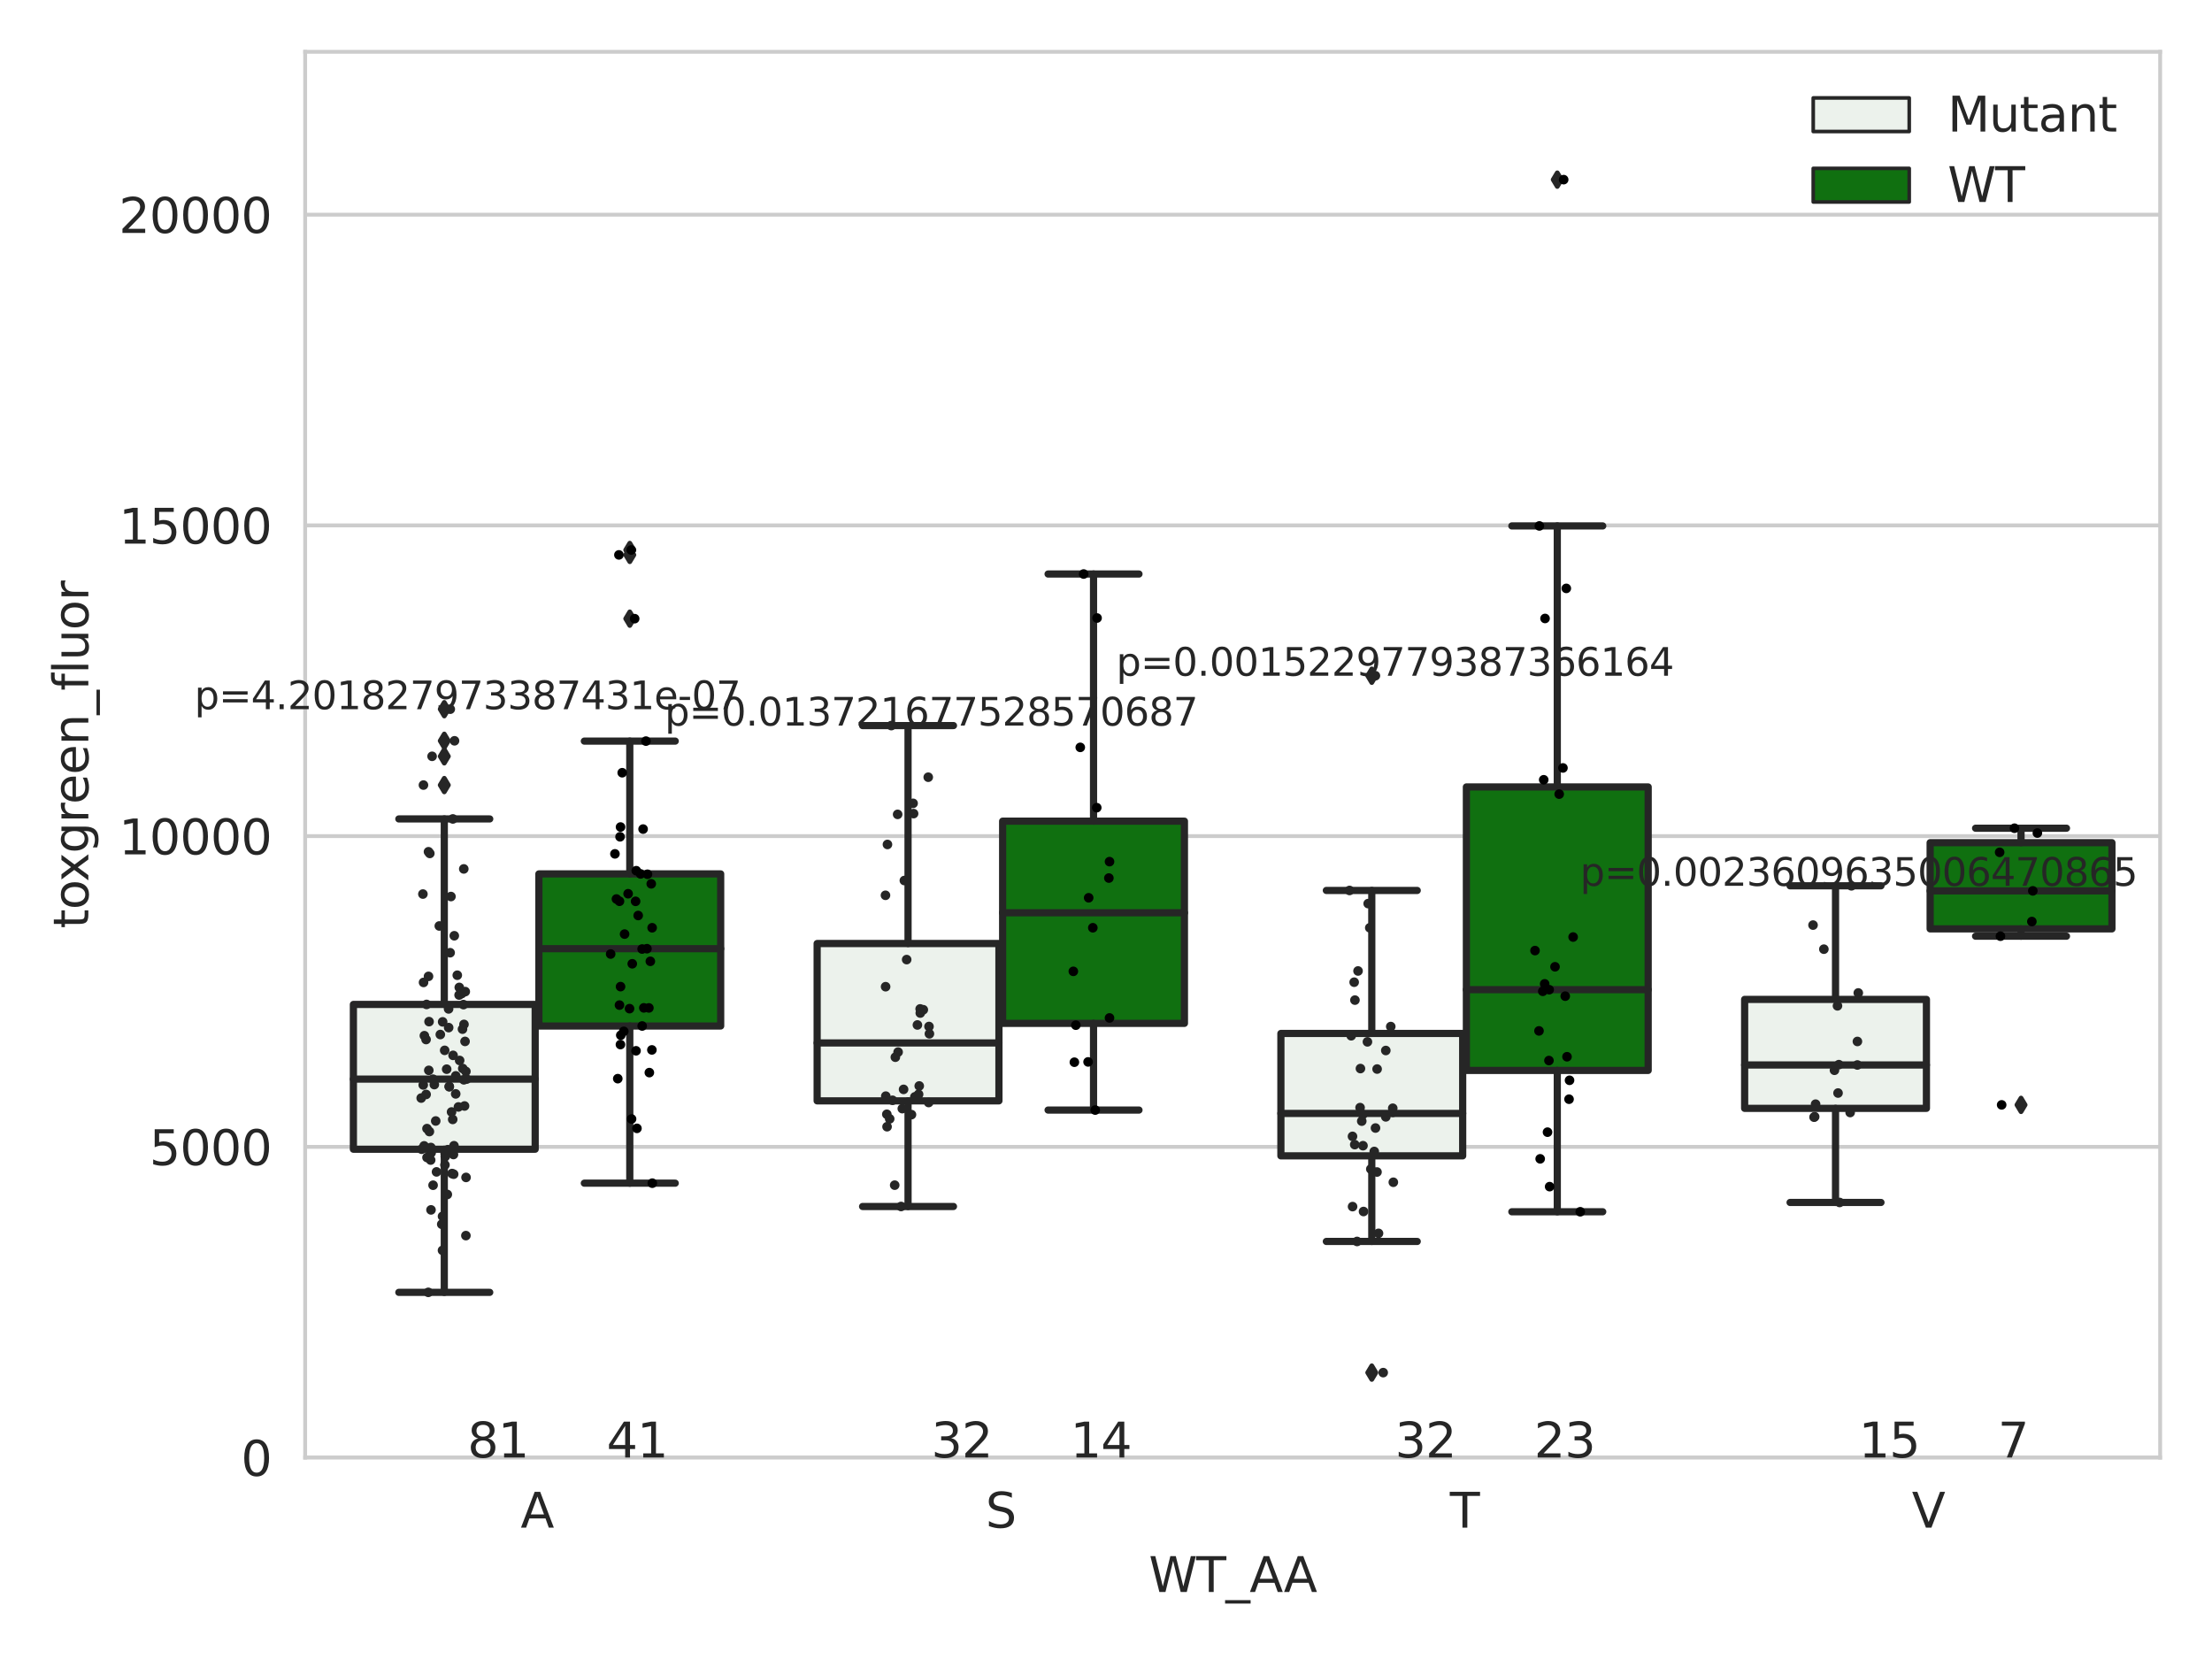 <?xml version="1.0" encoding="utf-8" standalone="no"?>
<!DOCTYPE svg PUBLIC "-//W3C//DTD SVG 1.1//EN"
  "http://www.w3.org/Graphics/SVG/1.1/DTD/svg11.dtd">
<svg xmlns:xlink="http://www.w3.org/1999/xlink" width="460.8pt" height="345.6pt" viewBox="0 0 460.8 345.6" xmlns="http://www.w3.org/2000/svg" version="1.1">
 <defs>
  <style type="text/css">*{stroke-linejoin: round; stroke-linecap: butt}</style>
 </defs>
 <g id="figure_1">
  <g id="patch_1">
   <path d="M 0 345.6 
L 460.8 345.6 
L 460.8 0 
L 0 0 
z
" style="fill: #ffffff"/>
  </g>
  <g id="axes_1">
   <g id="patch_2">
    <path d="M 63.571 303.64 
L 450 303.64 
L 450 10.8 
L 63.571 10.8 
z
" style="fill: #ffffff"/>
   </g>
   <g id="matplotlib.axis_1">
    <g id="xtick_1">
     <g id="text_1">
      <!-- A -->
      <g style="fill: #262626" transform="translate(108.455 318.238) scale(0.1 -0.1)">
       <defs>
        <path id="DejaVuSans-41" d="M 2188 4044 
L 1331 1722 
L 3047 1722 
L 2188 4044 
z
M 1831 4666 
L 2547 4666 
L 4325 0 
L 3669 0 
L 3244 1197 
L 1141 1197 
L 716 0 
L 50 0 
L 1831 4666 
z
" transform="scale(0.016)"/>
       </defs>
       <use xlink:href="#DejaVuSans-41"/>
      </g>
     </g>
    </g>
    <g id="xtick_2">
     <g id="text_2">
      <!-- S -->
      <g style="fill: #262626" transform="translate(205.308 318.238) scale(0.1 -0.1)">
       <defs>
        <path id="DejaVuSans-53" d="M 3425 4513 
L 3425 3897 
Q 3066 4069 2747 4153 
Q 2428 4238 2131 4238 
Q 1616 4238 1336 4038 
Q 1056 3838 1056 3469 
Q 1056 3159 1242 3001 
Q 1428 2844 1947 2747 
L 2328 2669 
Q 3034 2534 3370 2195 
Q 3706 1856 3706 1288 
Q 3706 609 3251 259 
Q 2797 -91 1919 -91 
Q 1588 -91 1214 -16 
Q 841 59 441 206 
L 441 856 
Q 825 641 1194 531 
Q 1563 422 1919 422 
Q 2459 422 2753 634 
Q 3047 847 3047 1241 
Q 3047 1584 2836 1778 
Q 2625 1972 2144 2069 
L 1759 2144 
Q 1053 2284 737 2584 
Q 422 2884 422 3419 
Q 422 4038 858 4394 
Q 1294 4750 2059 4750 
Q 2388 4750 2728 4690 
Q 3069 4631 3425 4513 
z
" transform="scale(0.016)"/>
       </defs>
       <use xlink:href="#DejaVuSans-53"/>
      </g>
     </g>
    </g>
    <g id="xtick_3">
     <g id="text_3">
      <!-- T -->
      <g style="fill: #262626" transform="translate(302.035 318.238) scale(0.1 -0.1)">
       <defs>
        <path id="DejaVuSans-54" d="M -19 4666 
L 3928 4666 
L 3928 4134 
L 2272 4134 
L 2272 0 
L 1638 0 
L 1638 4134 
L -19 4134 
L -19 4666 
z
" transform="scale(0.016)"/>
       </defs>
       <use xlink:href="#DejaVuSans-54"/>
      </g>
     </g>
    </g>
    <g id="xtick_4">
     <g id="text_4">
      <!-- V -->
      <g style="fill: #262626" transform="translate(398.276 318.238) scale(0.1 -0.1)">
       <defs>
        <path id="DejaVuSans-56" d="M 1831 0 
L 50 4666 
L 709 4666 
L 2188 738 
L 3669 4666 
L 4325 4666 
L 2547 0 
L 1831 0 
z
" transform="scale(0.016)"/>
       </defs>
       <use xlink:href="#DejaVuSans-56"/>
      </g>
     </g>
    </g>
    <g id="text_5">
     <!-- WT_AA -->
     <g style="fill: #262626" transform="translate(239.31 331.638) scale(0.1 -0.1)">
      <defs>
       <path id="DejaVuSans-57" d="M 213 4666 
L 850 4666 
L 1831 722 
L 2809 4666 
L 3519 4666 
L 4500 722 
L 5478 4666 
L 6119 4666 
L 4947 0 
L 4153 0 
L 3169 4050 
L 2175 0 
L 1381 0 
L 213 4666 
z
" transform="scale(0.016)"/>
       <path id="DejaVuSans-5f" d="M 3263 -1063 
L 3263 -1509 
L -63 -1509 
L -63 -1063 
L 3263 -1063 
z
" transform="scale(0.016)"/>
      </defs>
      <use xlink:href="#DejaVuSans-57"/>
      <use xlink:href="#DejaVuSans-54" x="98.877"/>
      <use xlink:href="#DejaVuSans-5f" x="159.961"/>
      <use xlink:href="#DejaVuSans-41" x="209.961"/>
      <use xlink:href="#DejaVuSans-41" x="281.119"/>
     </g>
    </g>
   </g>
   <g id="matplotlib.axis_2">
    <g id="ytick_1">
     <g id="line2d_1">
      <path d="M 63.571 303.64 
L 450 303.64 
" clip-path="url(#pf945b91631)" style="fill: none; stroke: #cccccc; stroke-width: 0.8; stroke-linecap: round"/>
     </g>
     <g id="text_6">
      <!-- 0 -->
      <g style="fill: #262626" transform="translate(50.209 307.439) scale(0.1 -0.1)">
       <defs>
        <path id="DejaVuSans-30" d="M 2034 4250 
Q 1547 4250 1301 3770 
Q 1056 3291 1056 2328 
Q 1056 1369 1301 889 
Q 1547 409 2034 409 
Q 2525 409 2770 889 
Q 3016 1369 3016 2328 
Q 3016 3291 2770 3770 
Q 2525 4250 2034 4250 
z
M 2034 4750 
Q 2819 4750 3233 4129 
Q 3647 3509 3647 2328 
Q 3647 1150 3233 529 
Q 2819 -91 2034 -91 
Q 1250 -91 836 529 
Q 422 1150 422 2328 
Q 422 3509 836 4129 
Q 1250 4750 2034 4750 
z
" transform="scale(0.016)"/>
       </defs>
       <use xlink:href="#DejaVuSans-30"/>
      </g>
     </g>
    </g>
    <g id="ytick_2">
     <g id="line2d_2">
      <path d="M 63.571 238.91 
L 450 238.91 
" clip-path="url(#pf945b91631)" style="fill: none; stroke: #cccccc; stroke-width: 0.8; stroke-linecap: round"/>
     </g>
     <g id="text_7">
      <!-- 5000 -->
      <g style="fill: #262626" transform="translate(31.121 242.709) scale(0.1 -0.1)">
       <defs>
        <path id="DejaVuSans-35" d="M 691 4666 
L 3169 4666 
L 3169 4134 
L 1269 4134 
L 1269 2991 
Q 1406 3038 1543 3061 
Q 1681 3084 1819 3084 
Q 2600 3084 3056 2656 
Q 3513 2228 3513 1497 
Q 3513 744 3044 326 
Q 2575 -91 1722 -91 
Q 1428 -91 1123 -41 
Q 819 9 494 109 
L 494 744 
Q 775 591 1075 516 
Q 1375 441 1709 441 
Q 2250 441 2565 725 
Q 2881 1009 2881 1497 
Q 2881 1984 2565 2268 
Q 2250 2553 1709 2553 
Q 1456 2553 1204 2497 
Q 953 2441 691 2322 
L 691 4666 
z
" transform="scale(0.016)"/>
       </defs>
       <use xlink:href="#DejaVuSans-35"/>
       <use xlink:href="#DejaVuSans-30" x="63.623"/>
       <use xlink:href="#DejaVuSans-30" x="127.246"/>
       <use xlink:href="#DejaVuSans-30" x="190.869"/>
      </g>
     </g>
    </g>
    <g id="ytick_3">
     <g id="line2d_3">
      <path d="M 63.571 174.18 
L 450 174.18 
" clip-path="url(#pf945b91631)" style="fill: none; stroke: #cccccc; stroke-width: 0.8; stroke-linecap: round"/>
     </g>
     <g id="text_8">
      <!-- 10000 -->
      <g style="fill: #262626" transform="translate(24.759 177.979) scale(0.1 -0.1)">
       <defs>
        <path id="DejaVuSans-31" d="M 794 531 
L 1825 531 
L 1825 4091 
L 703 3866 
L 703 4441 
L 1819 4666 
L 2450 4666 
L 2450 531 
L 3481 531 
L 3481 0 
L 794 0 
L 794 531 
z
" transform="scale(0.016)"/>
       </defs>
       <use xlink:href="#DejaVuSans-31"/>
       <use xlink:href="#DejaVuSans-30" x="63.623"/>
       <use xlink:href="#DejaVuSans-30" x="127.246"/>
       <use xlink:href="#DejaVuSans-30" x="190.869"/>
       <use xlink:href="#DejaVuSans-30" x="254.492"/>
      </g>
     </g>
    </g>
    <g id="ytick_4">
     <g id="line2d_4">
      <path d="M 63.571 109.45 
L 450 109.45 
" clip-path="url(#pf945b91631)" style="fill: none; stroke: #cccccc; stroke-width: 0.8; stroke-linecap: round"/>
     </g>
     <g id="text_9">
      <!-- 15000 -->
      <g style="fill: #262626" transform="translate(24.759 113.249) scale(0.1 -0.1)">
       <use xlink:href="#DejaVuSans-31"/>
       <use xlink:href="#DejaVuSans-35" x="63.623"/>
       <use xlink:href="#DejaVuSans-30" x="127.246"/>
       <use xlink:href="#DejaVuSans-30" x="190.869"/>
       <use xlink:href="#DejaVuSans-30" x="254.492"/>
      </g>
     </g>
    </g>
    <g id="ytick_5">
     <g id="line2d_5">
      <path d="M 63.571 44.719 
L 450 44.719 
" clip-path="url(#pf945b91631)" style="fill: none; stroke: #cccccc; stroke-width: 0.8; stroke-linecap: round"/>
     </g>
     <g id="text_10">
      <!-- 20000 -->
      <g style="fill: #262626" transform="translate(24.759 48.519) scale(0.1 -0.1)">
       <defs>
        <path id="DejaVuSans-32" d="M 1228 531 
L 3431 531 
L 3431 0 
L 469 0 
L 469 531 
Q 828 903 1448 1529 
Q 2069 2156 2228 2338 
Q 2531 2678 2651 2914 
Q 2772 3150 2772 3378 
Q 2772 3750 2511 3984 
Q 2250 4219 1831 4219 
Q 1534 4219 1204 4116 
Q 875 4013 500 3803 
L 500 4441 
Q 881 4594 1212 4672 
Q 1544 4750 1819 4750 
Q 2544 4750 2975 4387 
Q 3406 4025 3406 3419 
Q 3406 3131 3298 2873 
Q 3191 2616 2906 2266 
Q 2828 2175 2409 1742 
Q 1991 1309 1228 531 
z
" transform="scale(0.016)"/>
       </defs>
       <use xlink:href="#DejaVuSans-32"/>
       <use xlink:href="#DejaVuSans-30" x="63.623"/>
       <use xlink:href="#DejaVuSans-30" x="127.246"/>
       <use xlink:href="#DejaVuSans-30" x="190.869"/>
       <use xlink:href="#DejaVuSans-30" x="254.492"/>
      </g>
     </g>
    </g>
    <g id="text_11">
     <!-- toxgreen_fluor -->
     <g style="fill: #262626" transform="translate(18.401 193.415) rotate(-90) scale(0.1 -0.1)">
      <defs>
       <path id="DejaVuSans-74" d="M 1172 4494 
L 1172 3500 
L 2356 3500 
L 2356 3053 
L 1172 3053 
L 1172 1153 
Q 1172 725 1289 603 
Q 1406 481 1766 481 
L 2356 481 
L 2356 0 
L 1766 0 
Q 1100 0 847 248 
Q 594 497 594 1153 
L 594 3053 
L 172 3053 
L 172 3500 
L 594 3500 
L 594 4494 
L 1172 4494 
z
" transform="scale(0.016)"/>
       <path id="DejaVuSans-6f" d="M 1959 3097 
Q 1497 3097 1228 2736 
Q 959 2375 959 1747 
Q 959 1119 1226 758 
Q 1494 397 1959 397 
Q 2419 397 2687 759 
Q 2956 1122 2956 1747 
Q 2956 2369 2687 2733 
Q 2419 3097 1959 3097 
z
M 1959 3584 
Q 2709 3584 3137 3096 
Q 3566 2609 3566 1747 
Q 3566 888 3137 398 
Q 2709 -91 1959 -91 
Q 1206 -91 779 398 
Q 353 888 353 1747 
Q 353 2609 779 3096 
Q 1206 3584 1959 3584 
z
" transform="scale(0.016)"/>
       <path id="DejaVuSans-78" d="M 3513 3500 
L 2247 1797 
L 3578 0 
L 2900 0 
L 1881 1375 
L 863 0 
L 184 0 
L 1544 1831 
L 300 3500 
L 978 3500 
L 1906 2253 
L 2834 3500 
L 3513 3500 
z
" transform="scale(0.016)"/>
       <path id="DejaVuSans-67" d="M 2906 1791 
Q 2906 2416 2648 2759 
Q 2391 3103 1925 3103 
Q 1463 3103 1205 2759 
Q 947 2416 947 1791 
Q 947 1169 1205 825 
Q 1463 481 1925 481 
Q 2391 481 2648 825 
Q 2906 1169 2906 1791 
z
M 3481 434 
Q 3481 -459 3084 -895 
Q 2688 -1331 1869 -1331 
Q 1566 -1331 1297 -1286 
Q 1028 -1241 775 -1147 
L 775 -588 
Q 1028 -725 1275 -790 
Q 1522 -856 1778 -856 
Q 2344 -856 2625 -561 
Q 2906 -266 2906 331 
L 2906 616 
Q 2728 306 2450 153 
Q 2172 0 1784 0 
Q 1141 0 747 490 
Q 353 981 353 1791 
Q 353 2603 747 3093 
Q 1141 3584 1784 3584 
Q 2172 3584 2450 3431 
Q 2728 3278 2906 2969 
L 2906 3500 
L 3481 3500 
L 3481 434 
z
" transform="scale(0.016)"/>
       <path id="DejaVuSans-72" d="M 2631 2963 
Q 2534 3019 2420 3045 
Q 2306 3072 2169 3072 
Q 1681 3072 1420 2755 
Q 1159 2438 1159 1844 
L 1159 0 
L 581 0 
L 581 3500 
L 1159 3500 
L 1159 2956 
Q 1341 3275 1631 3429 
Q 1922 3584 2338 3584 
Q 2397 3584 2469 3576 
Q 2541 3569 2628 3553 
L 2631 2963 
z
" transform="scale(0.016)"/>
       <path id="DejaVuSans-65" d="M 3597 1894 
L 3597 1613 
L 953 1613 
Q 991 1019 1311 708 
Q 1631 397 2203 397 
Q 2534 397 2845 478 
Q 3156 559 3463 722 
L 3463 178 
Q 3153 47 2828 -22 
Q 2503 -91 2169 -91 
Q 1331 -91 842 396 
Q 353 884 353 1716 
Q 353 2575 817 3079 
Q 1281 3584 2069 3584 
Q 2775 3584 3186 3129 
Q 3597 2675 3597 1894 
z
M 3022 2063 
Q 3016 2534 2758 2815 
Q 2500 3097 2075 3097 
Q 1594 3097 1305 2825 
Q 1016 2553 972 2059 
L 3022 2063 
z
" transform="scale(0.016)"/>
       <path id="DejaVuSans-6e" d="M 3513 2113 
L 3513 0 
L 2938 0 
L 2938 2094 
Q 2938 2591 2744 2837 
Q 2550 3084 2163 3084 
Q 1697 3084 1428 2787 
Q 1159 2491 1159 1978 
L 1159 0 
L 581 0 
L 581 3500 
L 1159 3500 
L 1159 2956 
Q 1366 3272 1645 3428 
Q 1925 3584 2291 3584 
Q 2894 3584 3203 3211 
Q 3513 2838 3513 2113 
z
" transform="scale(0.016)"/>
       <path id="DejaVuSans-66" d="M 2375 4863 
L 2375 4384 
L 1825 4384 
Q 1516 4384 1395 4259 
Q 1275 4134 1275 3809 
L 1275 3500 
L 2222 3500 
L 2222 3053 
L 1275 3053 
L 1275 0 
L 697 0 
L 697 3053 
L 147 3053 
L 147 3500 
L 697 3500 
L 697 3744 
Q 697 4328 969 4595 
Q 1241 4863 1831 4863 
L 2375 4863 
z
" transform="scale(0.016)"/>
       <path id="DejaVuSans-6c" d="M 603 4863 
L 1178 4863 
L 1178 0 
L 603 0 
L 603 4863 
z
" transform="scale(0.016)"/>
       <path id="DejaVuSans-75" d="M 544 1381 
L 544 3500 
L 1119 3500 
L 1119 1403 
Q 1119 906 1312 657 
Q 1506 409 1894 409 
Q 2359 409 2629 706 
Q 2900 1003 2900 1516 
L 2900 3500 
L 3475 3500 
L 3475 0 
L 2900 0 
L 2900 538 
Q 2691 219 2414 64 
Q 2138 -91 1772 -91 
Q 1169 -91 856 284 
Q 544 659 544 1381 
z
M 1991 3584 
L 1991 3584 
z
" transform="scale(0.016)"/>
      </defs>
      <use xlink:href="#DejaVuSans-74"/>
      <use xlink:href="#DejaVuSans-6f" x="39.209"/>
      <use xlink:href="#DejaVuSans-78" x="97.266"/>
      <use xlink:href="#DejaVuSans-67" x="156.445"/>
      <use xlink:href="#DejaVuSans-72" x="219.922"/>
      <use xlink:href="#DejaVuSans-65" x="258.785"/>
      <use xlink:href="#DejaVuSans-65" x="320.309"/>
      <use xlink:href="#DejaVuSans-6e" x="381.832"/>
      <use xlink:href="#DejaVuSans-5f" x="445.211"/>
      <use xlink:href="#DejaVuSans-66" x="495.211"/>
      <use xlink:href="#DejaVuSans-6c" x="530.416"/>
      <use xlink:href="#DejaVuSans-75" x="558.199"/>
      <use xlink:href="#DejaVuSans-6f" x="621.578"/>
      <use xlink:href="#DejaVuSans-72" x="682.76"/>
     </g>
    </g>
   </g>
   <g id="patch_3">
    <path d="M 73.618 239.403 
L 111.488 239.403 
L 111.488 209.242 
L 73.618 209.242 
L 73.618 239.403 
z
" clip-path="url(#pf945b91631)" style="fill: #ecf2ec; stroke: #262626; stroke-width: 1.5; stroke-linejoin: miter"/>
   </g>
   <g id="patch_4">
    <path d="M 112.261 213.733 
L 150.131 213.733 
L 150.131 182.051 
L 112.261 182.051 
L 112.261 213.733 
z
" clip-path="url(#pf945b91631)" style="fill: #107010; stroke: #262626; stroke-width: 1.5; stroke-linejoin: miter"/>
   </g>
   <g id="patch_5">
    <path d="M 170.226 229.329 
L 208.096 229.329 
L 208.096 196.552 
L 170.226 196.552 
L 170.226 229.329 
z
" clip-path="url(#pf945b91631)" style="fill: #ecf2ec; stroke: #262626; stroke-width: 1.5; stroke-linejoin: miter"/>
   </g>
   <g id="patch_6">
    <path d="M 208.868 213.185 
L 246.738 213.185 
L 246.738 171.064 
L 208.868 171.064 
L 208.868 213.185 
z
" clip-path="url(#pf945b91631)" style="fill: #107010; stroke: #262626; stroke-width: 1.5; stroke-linejoin: miter"/>
   </g>
   <g id="patch_7">
    <path d="M 266.833 240.788 
L 304.703 240.788 
L 304.703 215.288 
L 266.833 215.288 
L 266.833 240.788 
z
" clip-path="url(#pf945b91631)" style="fill: #ecf2ec; stroke: #262626; stroke-width: 1.5; stroke-linejoin: miter"/>
   </g>
   <g id="patch_8">
    <path d="M 305.476 222.988 
L 343.346 222.988 
L 343.346 163.936 
L 305.476 163.936 
L 305.476 222.988 
z
" clip-path="url(#pf945b91631)" style="fill: #107010; stroke: #262626; stroke-width: 1.5; stroke-linejoin: miter"/>
   </g>
   <g id="patch_9">
    <path d="M 363.44 230.889 
L 401.31 230.889 
L 401.31 208.191 
L 363.44 208.191 
L 363.44 230.889 
z
" clip-path="url(#pf945b91631)" style="fill: #ecf2ec; stroke: #262626; stroke-width: 1.5; stroke-linejoin: miter"/>
   </g>
   <g id="patch_10">
    <path d="M 402.083 193.499 
L 439.953 193.499 
L 439.953 175.547 
L 402.083 175.547 
L 402.083 193.499 
z
" clip-path="url(#pf945b91631)" style="fill: #107010; stroke: #262626; stroke-width: 1.5; stroke-linejoin: miter"/>
   </g>
   <g id="patch_11">
    <path d="M 111.875 303.64 
L 111.875 303.64 
L 111.875 303.64 
L 111.875 303.64 
z
" clip-path="url(#pf945b91631)" style="fill: #ecf2ec; stroke: #262626; stroke-width: 0.75; stroke-linejoin: miter"/>
   </g>
   <g id="patch_12">
    <path d="M 111.875 303.64 
L 111.875 303.64 
L 111.875 303.64 
L 111.875 303.64 
z
" clip-path="url(#pf945b91631)" style="fill: #107010; stroke: #262626; stroke-width: 0.75; stroke-linejoin: miter"/>
   </g>
   <g id="PathCollection_1"/>
   <g id="PathCollection_2"/>
   <g id="line2d_6">
    <path d="M 92.553 239.403 
L 92.553 269.221 
" clip-path="url(#pf945b91631)" style="fill: none; stroke: #262626; stroke-width: 1.5; stroke-linecap: round"/>
   </g>
   <g id="line2d_7">
    <path d="M 92.553 209.242 
L 92.553 170.599 
" clip-path="url(#pf945b91631)" style="fill: none; stroke: #262626; stroke-width: 1.5; stroke-linecap: round"/>
   </g>
   <g id="line2d_8">
    <path d="M 83.086 269.221 
L 102.021 269.221 
" clip-path="url(#pf945b91631)" style="fill: none; stroke: #262626; stroke-width: 1.5; stroke-linecap: round"/>
   </g>
   <g id="line2d_9">
    <path d="M 83.086 170.599 
L 102.021 170.599 
" clip-path="url(#pf945b91631)" style="fill: none; stroke: #262626; stroke-width: 1.5; stroke-linecap: round"/>
   </g>
   <g id="line2d_10">
    <defs>
     <path id="m840a0d07b5" d="M -0 1.414 
L 0.849 0 
L 0 -1.414 
L -0.849 -0 
z
" style="stroke: #262626; stroke-linejoin: miter"/>
    </defs>
    <g clip-path="url(#pf945b91631)">
     <use xlink:href="#m840a0d07b5" x="92.553" y="163.544" style="fill: #262626; stroke: #262626; stroke-linejoin: miter"/>
     <use xlink:href="#m840a0d07b5" x="92.553" y="147.736" style="fill: #262626; stroke: #262626; stroke-linejoin: miter"/>
     <use xlink:href="#m840a0d07b5" x="92.553" y="154.323" style="fill: #262626; stroke: #262626; stroke-linejoin: miter"/>
     <use xlink:href="#m840a0d07b5" x="92.553" y="157.553" style="fill: #262626; stroke: #262626; stroke-linejoin: miter"/>
    </g>
   </g>
   <g id="line2d_11">
    <path d="M 131.196 213.733 
L 131.196 246.477 
" clip-path="url(#pf945b91631)" style="fill: none; stroke: #262626; stroke-width: 1.5; stroke-linecap: round"/>
   </g>
   <g id="line2d_12">
    <path d="M 131.196 182.051 
L 131.196 154.387 
" clip-path="url(#pf945b91631)" style="fill: none; stroke: #262626; stroke-width: 1.5; stroke-linecap: round"/>
   </g>
   <g id="line2d_13">
    <path d="M 121.729 246.477 
L 140.664 246.477 
" clip-path="url(#pf945b91631)" style="fill: none; stroke: #262626; stroke-width: 1.5; stroke-linecap: round"/>
   </g>
   <g id="line2d_14">
    <path d="M 121.729 154.387 
L 140.664 154.387 
" clip-path="url(#pf945b91631)" style="fill: none; stroke: #262626; stroke-width: 1.5; stroke-linecap: round"/>
   </g>
   <g id="line2d_15">
    <g clip-path="url(#pf945b91631)">
     <use xlink:href="#m840a0d07b5" x="131.196" y="114.573" style="fill: #262626; stroke: #262626; stroke-linejoin: miter"/>
     <use xlink:href="#m840a0d07b5" x="131.196" y="115.595" style="fill: #262626; stroke: #262626; stroke-linejoin: miter"/>
     <use xlink:href="#m840a0d07b5" x="131.196" y="128.881" style="fill: #262626; stroke: #262626; stroke-linejoin: miter"/>
    </g>
   </g>
   <g id="line2d_16">
    <path d="M 189.161 229.329 
L 189.161 251.333 
" clip-path="url(#pf945b91631)" style="fill: none; stroke: #262626; stroke-width: 1.5; stroke-linecap: round"/>
   </g>
   <g id="line2d_17">
    <path d="M 189.161 196.552 
L 189.161 151.152 
" clip-path="url(#pf945b91631)" style="fill: none; stroke: #262626; stroke-width: 1.5; stroke-linecap: round"/>
   </g>
   <g id="line2d_18">
    <path d="M 179.693 251.333 
L 198.628 251.333 
" clip-path="url(#pf945b91631)" style="fill: none; stroke: #262626; stroke-width: 1.5; stroke-linecap: round"/>
   </g>
   <g id="line2d_19">
    <path d="M 179.693 151.152 
L 198.628 151.152 
" clip-path="url(#pf945b91631)" style="fill: none; stroke: #262626; stroke-width: 1.5; stroke-linecap: round"/>
   </g>
   <g id="line2d_20"/>
   <g id="line2d_21">
    <path d="M 227.803 213.185 
L 227.803 231.247 
" clip-path="url(#pf945b91631)" style="fill: none; stroke: #262626; stroke-width: 1.5; stroke-linecap: round"/>
   </g>
   <g id="line2d_22">
    <path d="M 227.803 171.064 
L 227.803 119.58 
" clip-path="url(#pf945b91631)" style="fill: none; stroke: #262626; stroke-width: 1.5; stroke-linecap: round"/>
   </g>
   <g id="line2d_23">
    <path d="M 218.336 231.247 
L 237.271 231.247 
" clip-path="url(#pf945b91631)" style="fill: none; stroke: #262626; stroke-width: 1.5; stroke-linecap: round"/>
   </g>
   <g id="line2d_24">
    <path d="M 218.336 119.58 
L 237.271 119.58 
" clip-path="url(#pf945b91631)" style="fill: none; stroke: #262626; stroke-width: 1.5; stroke-linecap: round"/>
   </g>
   <g id="line2d_25"/>
   <g id="line2d_26">
    <path d="M 285.768 240.788 
L 285.768 258.617 
" clip-path="url(#pf945b91631)" style="fill: none; stroke: #262626; stroke-width: 1.5; stroke-linecap: round"/>
   </g>
   <g id="line2d_27">
    <path d="M 285.768 215.288 
L 285.768 185.498 
" clip-path="url(#pf945b91631)" style="fill: none; stroke: #262626; stroke-width: 1.5; stroke-linecap: round"/>
   </g>
   <g id="line2d_28">
    <path d="M 276.3 258.617 
L 295.235 258.617 
" clip-path="url(#pf945b91631)" style="fill: none; stroke: #262626; stroke-width: 1.5; stroke-linecap: round"/>
   </g>
   <g id="line2d_29">
    <path d="M 276.3 185.498 
L 295.235 185.498 
" clip-path="url(#pf945b91631)" style="fill: none; stroke: #262626; stroke-width: 1.5; stroke-linecap: round"/>
   </g>
   <g id="line2d_30">
    <g clip-path="url(#pf945b91631)">
     <use xlink:href="#m840a0d07b5" x="285.768" y="285.94" style="fill: #262626; stroke: #262626; stroke-linejoin: miter"/>
     <use xlink:href="#m840a0d07b5" x="285.768" y="140.767" style="fill: #262626; stroke: #262626; stroke-linejoin: miter"/>
    </g>
   </g>
   <g id="line2d_31">
    <path d="M 324.411 222.988 
L 324.411 252.432 
" clip-path="url(#pf945b91631)" style="fill: none; stroke: #262626; stroke-width: 1.5; stroke-linecap: round"/>
   </g>
   <g id="line2d_32">
    <path d="M 324.411 163.936 
L 324.411 109.562 
" clip-path="url(#pf945b91631)" style="fill: none; stroke: #262626; stroke-width: 1.5; stroke-linecap: round"/>
   </g>
   <g id="line2d_33">
    <path d="M 314.943 252.432 
L 333.878 252.432 
" clip-path="url(#pf945b91631)" style="fill: none; stroke: #262626; stroke-width: 1.5; stroke-linecap: round"/>
   </g>
   <g id="line2d_34">
    <path d="M 314.943 109.562 
L 333.878 109.562 
" clip-path="url(#pf945b91631)" style="fill: none; stroke: #262626; stroke-width: 1.5; stroke-linecap: round"/>
   </g>
   <g id="line2d_35">
    <g clip-path="url(#pf945b91631)">
     <use xlink:href="#m840a0d07b5" x="324.411" y="37.422" style="fill: #262626; stroke: #262626; stroke-linejoin: miter"/>
    </g>
   </g>
   <g id="line2d_36">
    <path d="M 382.375 230.889 
L 382.375 250.494 
" clip-path="url(#pf945b91631)" style="fill: none; stroke: #262626; stroke-width: 1.5; stroke-linecap: round"/>
   </g>
   <g id="line2d_37">
    <path d="M 382.375 208.191 
L 382.375 184.531 
" clip-path="url(#pf945b91631)" style="fill: none; stroke: #262626; stroke-width: 1.5; stroke-linecap: round"/>
   </g>
   <g id="line2d_38">
    <path d="M 372.907 250.494 
L 391.842 250.494 
" clip-path="url(#pf945b91631)" style="fill: none; stroke: #262626; stroke-width: 1.5; stroke-linecap: round"/>
   </g>
   <g id="line2d_39">
    <path d="M 372.907 184.531 
L 391.842 184.531 
" clip-path="url(#pf945b91631)" style="fill: none; stroke: #262626; stroke-width: 1.5; stroke-linecap: round"/>
   </g>
   <g id="line2d_40"/>
   <g id="line2d_41">
    <path d="M 421.018 193.499 
L 421.018 195.025 
" clip-path="url(#pf945b91631)" style="fill: none; stroke: #262626; stroke-width: 1.5; stroke-linecap: round"/>
   </g>
   <g id="line2d_42">
    <path d="M 421.018 175.547 
L 421.018 172.532 
" clip-path="url(#pf945b91631)" style="fill: none; stroke: #262626; stroke-width: 1.5; stroke-linecap: round"/>
   </g>
   <g id="line2d_43">
    <path d="M 411.55 195.025 
L 430.485 195.025 
" clip-path="url(#pf945b91631)" style="fill: none; stroke: #262626; stroke-width: 1.5; stroke-linecap: round"/>
   </g>
   <g id="line2d_44">
    <path d="M 411.55 172.532 
L 430.485 172.532 
" clip-path="url(#pf945b91631)" style="fill: none; stroke: #262626; stroke-width: 1.5; stroke-linecap: round"/>
   </g>
   <g id="line2d_45">
    <g clip-path="url(#pf945b91631)">
     <use xlink:href="#m840a0d07b5" x="421.018" y="230.165" style="fill: #262626; stroke: #262626; stroke-linejoin: miter"/>
    </g>
   </g>
   <g id="line2d_46">
    <path d="M 73.618 224.8 
L 111.488 224.8 
" clip-path="url(#pf945b91631)" style="fill: none; stroke: #262626; stroke-width: 1.5; stroke-linecap: round"/>
   </g>
   <g id="line2d_47">
    <path d="M 112.261 197.632 
L 150.131 197.632 
" clip-path="url(#pf945b91631)" style="fill: none; stroke: #262626; stroke-width: 1.5; stroke-linecap: round"/>
   </g>
   <g id="line2d_48">
    <path d="M 170.226 217.262 
L 208.096 217.262 
" clip-path="url(#pf945b91631)" style="fill: none; stroke: #262626; stroke-width: 1.5; stroke-linecap: round"/>
   </g>
   <g id="line2d_49">
    <path d="M 208.868 190.147 
L 246.738 190.147 
" clip-path="url(#pf945b91631)" style="fill: none; stroke: #262626; stroke-width: 1.5; stroke-linecap: round"/>
   </g>
   <g id="line2d_50">
    <path d="M 266.833 231.944 
L 304.703 231.944 
" clip-path="url(#pf945b91631)" style="fill: none; stroke: #262626; stroke-width: 1.5; stroke-linecap: round"/>
   </g>
   <g id="line2d_51">
    <path d="M 305.476 206.173 
L 343.346 206.173 
" clip-path="url(#pf945b91631)" style="fill: none; stroke: #262626; stroke-width: 1.5; stroke-linecap: round"/>
   </g>
   <g id="line2d_52">
    <path d="M 363.44 221.854 
L 401.31 221.854 
" clip-path="url(#pf945b91631)" style="fill: none; stroke: #262626; stroke-width: 1.5; stroke-linecap: round"/>
   </g>
   <g id="line2d_53">
    <path d="M 402.083 185.583 
L 439.953 185.583 
" clip-path="url(#pf945b91631)" style="fill: none; stroke: #262626; stroke-width: 1.5; stroke-linecap: round"/>
   </g>
   <g id="patch_13">
    <path d="M 63.571 303.64 
L 63.571 10.8 
" style="fill: none; stroke: #cccccc; stroke-width: 0.8; stroke-linejoin: miter; stroke-linecap: square"/>
   </g>
   <g id="patch_14">
    <path d="M 450 303.64 
L 450 10.8 
" style="fill: none; stroke: #cccccc; stroke-width: 0.8; stroke-linejoin: miter; stroke-linecap: square"/>
   </g>
   <g id="patch_15">
    <path d="M 63.571 303.64 
L 450 303.64 
" style="fill: none; stroke: #cccccc; stroke-width: 0.8; stroke-linejoin: miter; stroke-linecap: square"/>
   </g>
   <g id="patch_16">
    <path d="M 63.571 10.8 
L 450 10.8 
" style="fill: none; stroke: #cccccc; stroke-width: 0.8; stroke-linejoin: miter; stroke-linecap: square"/>
   </g>
   <g id="PathCollection_3">
    <defs>
     <path id="C0_0_99df3ed227" d="M 0 1 
C 0.265 1 0.52 0.895 0.707 0.707 
C 0.895 0.52 1 0.265 1 -0 
C 1 -0.265 0.895 -0.52 0.707 -0.707 
C 0.52 -0.895 0.265 -1 0 -1 
C -0.265 -1 -0.52 -0.895 -0.707 -0.707 
C -0.895 -0.52 -1 -0.265 -1 0 
C -1 0.265 -0.895 0.52 -0.707 0.707 
C -0.52 0.895 -0.265 1 0 1 
z
"/>
    </defs>
    <g clip-path="url(#pf945b91631)">
     <use xlink:href="#C0_0_99df3ed227" x="88.956" y="241.125" style="fill: #262626"/>
    </g>
    <g clip-path="url(#pf945b91631)">
     <use xlink:href="#C0_0_99df3ed227" x="95.751" y="220.914" style="fill: #262626"/>
    </g>
    <g clip-path="url(#pf945b91631)">
     <use xlink:href="#C0_0_99df3ed227" x="88.406" y="215.755" style="fill: #262626"/>
    </g>
    <g clip-path="url(#pf945b91631)">
     <use xlink:href="#C0_0_99df3ed227" x="92.189" y="253.378" style="fill: #262626"/>
    </g>
    <g clip-path="url(#pf945b91631)">
     <use xlink:href="#C0_0_99df3ed227" x="93.183" y="248.827" style="fill: #262626"/>
    </g>
    <g clip-path="url(#pf945b91631)">
     <use xlink:href="#C0_0_99df3ed227" x="92.635" y="218.807" style="fill: #262626"/>
    </g>
    <g clip-path="url(#pf945b91631)">
     <use xlink:href="#C0_0_99df3ed227" x="87.831" y="239.403" style="fill: #262626"/>
    </g>
    <g clip-path="url(#pf945b91631)">
     <use xlink:href="#C0_0_99df3ed227" x="88.213" y="163.544" style="fill: #262626"/>
    </g>
    <g clip-path="url(#pf945b91631)">
     <use xlink:href="#C0_0_99df3ed227" x="89.786" y="252.042" style="fill: #262626"/>
    </g>
    <g clip-path="url(#pf945b91631)">
     <use xlink:href="#C0_0_99df3ed227" x="96.774" y="230.397" style="fill: #262626"/>
    </g>
    <g clip-path="url(#pf945b91631)">
     <use xlink:href="#C0_0_99df3ed227" x="88.354" y="238.705" style="fill: #262626"/>
    </g>
    <g clip-path="url(#pf945b91631)">
     <use xlink:href="#C0_0_99df3ed227" x="90.22" y="246.904" style="fill: #262626"/>
    </g>
    <g clip-path="url(#pf945b91631)">
     <use xlink:href="#C0_0_99df3ed227" x="96.554" y="209.279" style="fill: #262626"/>
    </g>
    <g clip-path="url(#pf945b91631)">
     <use xlink:href="#C0_0_99df3ed227" x="92.734" y="240.296" style="fill: #262626"/>
    </g>
    <g clip-path="url(#pf945b91631)">
     <use xlink:href="#C0_0_99df3ed227" x="96.628" y="224.945" style="fill: #262626"/>
    </g>
    <g clip-path="url(#pf945b91631)">
     <use xlink:href="#C0_0_99df3ed227" x="92.183" y="260.475" style="fill: #262626"/>
    </g>
    <g clip-path="url(#pf945b91631)">
     <use xlink:href="#C0_0_99df3ed227" x="93.463" y="214.068" style="fill: #262626"/>
    </g>
    <g clip-path="url(#pf945b91631)">
     <use xlink:href="#C0_0_99df3ed227" x="96.615" y="181.01" style="fill: #262626"/>
    </g>
    <g clip-path="url(#pf945b91631)">
     <use xlink:href="#C0_0_99df3ed227" x="93.797" y="147.736" style="fill: #262626"/>
    </g>
    <g clip-path="url(#pf945b91631)">
     <use xlink:href="#C0_0_99df3ed227" x="88.951" y="235.109" style="fill: #262626"/>
    </g>
    <g clip-path="url(#pf945b91631)">
     <use xlink:href="#C0_0_99df3ed227" x="95.639" y="207.283" style="fill: #262626"/>
    </g>
    <g clip-path="url(#pf945b91631)">
     <use xlink:href="#C0_0_99df3ed227" x="94.943" y="224.122" style="fill: #262626"/>
    </g>
    <g clip-path="url(#pf945b91631)">
     <use xlink:href="#C0_0_99df3ed227" x="92.027" y="255.031" style="fill: #262626"/>
    </g>
    <g clip-path="url(#pf945b91631)">
     <use xlink:href="#C0_0_99df3ed227" x="94.932" y="227.878" style="fill: #262626"/>
    </g>
    <g clip-path="url(#pf945b91631)">
     <use xlink:href="#C0_0_99df3ed227" x="92.689" y="242.679" style="fill: #262626"/>
    </g>
    <g clip-path="url(#pf945b91631)">
     <use xlink:href="#C0_0_99df3ed227" x="95.499" y="230.597" style="fill: #262626"/>
    </g>
    <g clip-path="url(#pf945b91631)">
     <use xlink:href="#C0_0_99df3ed227" x="94.385" y="219.85" style="fill: #262626"/>
    </g>
    <g clip-path="url(#pf945b91631)">
     <use xlink:href="#C0_0_99df3ed227" x="93.292" y="239.496" style="fill: #262626"/>
    </g>
    <g clip-path="url(#pf945b91631)">
     <use xlink:href="#C0_0_99df3ed227" x="93.584" y="226.315" style="fill: #262626"/>
    </g>
    <g clip-path="url(#pf945b91631)">
     <use xlink:href="#C0_0_99df3ed227" x="89.761" y="239.046" style="fill: #262626"/>
    </g>
    <g clip-path="url(#pf945b91631)">
     <use xlink:href="#C0_0_99df3ed227" x="91.517" y="192.896" style="fill: #262626"/>
    </g>
    <g clip-path="url(#pf945b91631)">
     <use xlink:href="#C0_0_99df3ed227" x="87.742" y="228.747" style="fill: #262626"/>
    </g>
    <g clip-path="url(#pf945b91631)">
     <use xlink:href="#C0_0_99df3ed227" x="96.346" y="214.391" style="fill: #262626"/>
    </g>
    <g clip-path="url(#pf945b91631)">
     <use xlink:href="#C0_0_99df3ed227" x="96.185" y="206.98" style="fill: #262626"/>
    </g>
    <g clip-path="url(#pf945b91631)">
     <use xlink:href="#C0_0_99df3ed227" x="88.168" y="226.013" style="fill: #262626"/>
    </g>
    <g clip-path="url(#pf945b91631)">
     <use xlink:href="#C0_0_99df3ed227" x="89.266" y="203.394" style="fill: #262626"/>
    </g>
    <g clip-path="url(#pf945b91631)">
     <use xlink:href="#C0_0_99df3ed227" x="89.38" y="212.823" style="fill: #262626"/>
    </g>
    <g clip-path="url(#pf945b91631)">
     <use xlink:href="#C0_0_99df3ed227" x="90.214" y="224.817" style="fill: #262626"/>
    </g>
    <g clip-path="url(#pf945b91631)">
     <use xlink:href="#C0_0_99df3ed227" x="89.716" y="241.661" style="fill: #262626"/>
    </g>
    <g clip-path="url(#pf945b91631)">
     <use xlink:href="#C0_0_99df3ed227" x="93.45" y="210.175" style="fill: #262626"/>
    </g>
    <g clip-path="url(#pf945b91631)">
     <use xlink:href="#C0_0_99df3ed227" x="90.77" y="233.521" style="fill: #262626"/>
    </g>
    <g clip-path="url(#pf945b91631)">
     <use xlink:href="#C0_0_99df3ed227" x="88.235" y="204.656" style="fill: #262626"/>
    </g>
    <g clip-path="url(#pf945b91631)">
     <use xlink:href="#C0_0_99df3ed227" x="95.26" y="203.156" style="fill: #262626"/>
    </g>
    <g clip-path="url(#pf945b91631)">
     <use xlink:href="#C0_0_99df3ed227" x="92.214" y="212.87" style="fill: #262626"/>
    </g>
    <g clip-path="url(#pf945b91631)">
     <use xlink:href="#C0_0_99df3ed227" x="97.085" y="245.278" style="fill: #262626"/>
    </g>
    <g clip-path="url(#pf945b91631)">
     <use xlink:href="#C0_0_99df3ed227" x="93.943" y="186.764" style="fill: #262626"/>
    </g>
    <g clip-path="url(#pf945b91631)">
     <use xlink:href="#C0_0_99df3ed227" x="94.507" y="244.606" style="fill: #262626"/>
    </g>
    <g clip-path="url(#pf945b91631)">
     <use xlink:href="#C0_0_99df3ed227" x="94.571" y="238.676" style="fill: #262626"/>
    </g>
    <g clip-path="url(#pf945b91631)">
     <use xlink:href="#C0_0_99df3ed227" x="95.676" y="205.696" style="fill: #262626"/>
    </g>
    <g clip-path="url(#pf945b91631)">
     <use xlink:href="#C0_0_99df3ed227" x="91.727" y="215.511" style="fill: #262626"/>
    </g>
    <g clip-path="url(#pf945b91631)">
     <use xlink:href="#C0_0_99df3ed227" x="93.595" y="226.401" style="fill: #262626"/>
    </g>
    <g clip-path="url(#pf945b91631)">
     <use xlink:href="#C0_0_99df3ed227" x="94.683" y="154.323" style="fill: #262626"/>
    </g>
    <g clip-path="url(#pf945b91631)">
     <use xlink:href="#C0_0_99df3ed227" x="97.203" y="224.8" style="fill: #262626"/>
    </g>
    <g clip-path="url(#pf945b91631)">
     <use xlink:href="#C0_0_99df3ed227" x="88.863" y="209.242" style="fill: #262626"/>
    </g>
    <g clip-path="url(#pf945b91631)">
     <use xlink:href="#C0_0_99df3ed227" x="89.451" y="235.727" style="fill: #262626"/>
    </g>
    <g clip-path="url(#pf945b91631)">
     <use xlink:href="#C0_0_99df3ed227" x="94.307" y="233.195" style="fill: #262626"/>
    </g>
    <g clip-path="url(#pf945b91631)">
     <use xlink:href="#C0_0_99df3ed227" x="96.923" y="206.571" style="fill: #262626"/>
    </g>
    <g clip-path="url(#pf945b91631)">
     <use xlink:href="#C0_0_99df3ed227" x="94.34" y="170.599" style="fill: #262626"/>
    </g>
    <g clip-path="url(#pf945b91631)">
     <use xlink:href="#C0_0_99df3ed227" x="90.013" y="157.553" style="fill: #262626"/>
    </g>
    <g clip-path="url(#pf945b91631)">
     <use xlink:href="#C0_0_99df3ed227" x="90.937" y="244.125" style="fill: #262626"/>
    </g>
    <g clip-path="url(#pf945b91631)">
     <use xlink:href="#C0_0_99df3ed227" x="89.263" y="177.436" style="fill: #262626"/>
    </g>
    <g clip-path="url(#pf945b91631)">
     <use xlink:href="#C0_0_99df3ed227" x="89.814" y="240.139" style="fill: #262626"/>
    </g>
    <g clip-path="url(#pf945b91631)">
     <use xlink:href="#C0_0_99df3ed227" x="96.403" y="222.587" style="fill: #262626"/>
    </g>
    <g clip-path="url(#pf945b91631)">
     <use xlink:href="#C0_0_99df3ed227" x="93.771" y="198.469" style="fill: #262626"/>
    </g>
    <g clip-path="url(#pf945b91631)">
     <use xlink:href="#C0_0_99df3ed227" x="94.069" y="231.643" style="fill: #262626"/>
    </g>
    <g clip-path="url(#pf945b91631)">
     <use xlink:href="#C0_0_99df3ed227" x="94.636" y="194.935" style="fill: #262626"/>
    </g>
    <g clip-path="url(#pf945b91631)">
     <use xlink:href="#C0_0_99df3ed227" x="96.876" y="216.945" style="fill: #262626"/>
    </g>
    <g clip-path="url(#pf945b91631)">
     <use xlink:href="#C0_0_99df3ed227" x="93.049" y="222.73" style="fill: #262626"/>
    </g>
    <g clip-path="url(#pf945b91631)">
     <use xlink:href="#C0_0_99df3ed227" x="90.476" y="225.941" style="fill: #262626"/>
    </g>
    <g clip-path="url(#pf945b91631)">
     <use xlink:href="#C0_0_99df3ed227" x="89.223" y="269.221" style="fill: #262626"/>
    </g>
    <g clip-path="url(#pf945b91631)">
     <use xlink:href="#C0_0_99df3ed227" x="88.767" y="227.992" style="fill: #262626"/>
    </g>
    <g clip-path="url(#pf945b91631)">
     <use xlink:href="#C0_0_99df3ed227" x="89.327" y="222.974" style="fill: #262626"/>
    </g>
    <g clip-path="url(#pf945b91631)">
     <use xlink:href="#C0_0_99df3ed227" x="88.098" y="186.248" style="fill: #262626"/>
    </g>
    <g clip-path="url(#pf945b91631)">
     <use xlink:href="#C0_0_99df3ed227" x="88.759" y="216.554" style="fill: #262626"/>
    </g>
    <g clip-path="url(#pf945b91631)">
     <use xlink:href="#C0_0_99df3ed227" x="92.765" y="240.903" style="fill: #262626"/>
    </g>
    <g clip-path="url(#pf945b91631)">
     <use xlink:href="#C0_0_99df3ed227" x="89.539" y="177.787" style="fill: #262626"/>
    </g>
    <g clip-path="url(#pf945b91631)">
     <use xlink:href="#C0_0_99df3ed227" x="97.055" y="257.399" style="fill: #262626"/>
    </g>
    <g clip-path="url(#pf945b91631)">
     <use xlink:href="#C0_0_99df3ed227" x="94.464" y="240.506" style="fill: #262626"/>
    </g>
    <g clip-path="url(#pf945b91631)">
     <use xlink:href="#C0_0_99df3ed227" x="97.055" y="223.198" style="fill: #262626"/>
    </g>
    <g clip-path="url(#pf945b91631)">
     <use xlink:href="#C0_0_99df3ed227" x="94.164" y="244.472" style="fill: #262626"/>
    </g>
    <g clip-path="url(#pf945b91631)">
     <use xlink:href="#C0_0_99df3ed227" x="96.656" y="213.4" style="fill: #262626"/>
    </g>
   </g>
   <g id="PathCollection_4">
    <defs>
     <path id="C1_0_6274927f7e" d="M 0 1 
C 0.265 1 0.52 0.895 0.707 0.707 
C 0.895 0.52 1 0.265 1 -0 
C 1 -0.265 0.895 -0.52 0.707 -0.707 
C 0.52 -0.895 0.265 -1 0 -1 
C -0.265 -1 -0.52 -0.895 -0.707 -0.707 
C -0.895 -0.52 -1 -0.265 -1 0 
C -1 0.265 -0.895 0.52 -0.707 0.707 
C -0.52 0.895 -0.265 1 0 1 
z
"/>
    </defs>
    <g clip-path="url(#pf945b91631)">
     <use xlink:href="#C1_0_6274927f7e" x="129.049" y="209.382"/>
    </g>
    <g clip-path="url(#pf945b91631)">
     <use xlink:href="#C1_0_6274927f7e" x="131.497" y="114.573"/>
    </g>
    <g clip-path="url(#pf945b91631)">
     <use xlink:href="#C1_0_6274927f7e" x="135.8" y="218.717"/>
    </g>
    <g clip-path="url(#pf945b91631)">
     <use xlink:href="#C1_0_6274927f7e" x="135.666" y="184.116"/>
    </g>
    <g clip-path="url(#pf945b91631)">
     <use xlink:href="#C1_0_6274927f7e" x="132.544" y="181.382"/>
    </g>
    <g clip-path="url(#pf945b91631)">
     <use xlink:href="#C1_0_6274927f7e" x="128.419" y="187.28"/>
    </g>
    <g clip-path="url(#pf945b91631)">
     <use xlink:href="#C1_0_6274927f7e" x="128.932" y="115.595"/>
    </g>
    <g clip-path="url(#pf945b91631)">
     <use xlink:href="#C1_0_6274927f7e" x="134.772" y="197.632"/>
    </g>
    <g clip-path="url(#pf945b91631)">
     <use xlink:href="#C1_0_6274927f7e" x="131.564" y="233.104"/>
    </g>
    <g clip-path="url(#pf945b91631)">
     <use xlink:href="#C1_0_6274927f7e" x="129.619" y="160.974"/>
    </g>
    <g clip-path="url(#pf945b91631)">
     <use xlink:href="#C1_0_6274927f7e" x="129.321" y="215.653"/>
    </g>
    <g clip-path="url(#pf945b91631)">
     <use xlink:href="#C1_0_6274927f7e" x="132.213" y="128.881"/>
    </g>
    <g clip-path="url(#pf945b91631)">
     <use xlink:href="#C1_0_6274927f7e" x="133.766" y="197.698"/>
    </g>
    <g clip-path="url(#pf945b91631)">
     <use xlink:href="#C1_0_6274927f7e" x="134.882" y="182.125"/>
    </g>
    <g clip-path="url(#pf945b91631)">
     <use xlink:href="#C1_0_6274927f7e" x="133.447" y="182.051"/>
    </g>
    <g clip-path="url(#pf945b91631)">
     <use xlink:href="#C1_0_6274927f7e" x="131.712" y="200.772"/>
    </g>
    <g clip-path="url(#pf945b91631)">
     <use xlink:href="#C1_0_6274927f7e" x="134.565" y="154.387"/>
    </g>
    <g clip-path="url(#pf945b91631)">
     <use xlink:href="#C1_0_6274927f7e" x="133.969" y="172.712"/>
    </g>
    <g clip-path="url(#pf945b91631)">
     <use xlink:href="#C1_0_6274927f7e" x="129.271" y="205.532"/>
    </g>
    <g clip-path="url(#pf945b91631)">
     <use xlink:href="#C1_0_6274927f7e" x="131.142" y="210.12"/>
    </g>
    <g clip-path="url(#pf945b91631)">
     <use xlink:href="#C1_0_6274927f7e" x="127.212" y="198.743"/>
    </g>
    <g clip-path="url(#pf945b91631)">
     <use xlink:href="#C1_0_6274927f7e" x="134.124" y="209.959"/>
    </g>
    <g clip-path="url(#pf945b91631)">
     <use xlink:href="#C1_0_6274927f7e" x="132.686" y="235.058"/>
    </g>
    <g clip-path="url(#pf945b91631)">
     <use xlink:href="#C1_0_6274927f7e" x="135.853" y="193.269"/>
    </g>
    <g clip-path="url(#pf945b91631)">
     <use xlink:href="#C1_0_6274927f7e" x="129.269" y="172.284"/>
    </g>
    <g clip-path="url(#pf945b91631)">
     <use xlink:href="#C1_0_6274927f7e" x="129.947" y="214.845"/>
    </g>
    <g clip-path="url(#pf945b91631)">
     <use xlink:href="#C1_0_6274927f7e" x="135.272" y="223.444"/>
    </g>
    <g clip-path="url(#pf945b91631)">
     <use xlink:href="#C1_0_6274927f7e" x="132.406" y="187.766"/>
    </g>
    <g clip-path="url(#pf945b91631)">
     <use xlink:href="#C1_0_6274927f7e" x="129.249" y="217.603"/>
    </g>
    <g clip-path="url(#pf945b91631)">
     <use xlink:href="#C1_0_6274927f7e" x="128.103" y="177.875"/>
    </g>
    <g clip-path="url(#pf945b91631)">
     <use xlink:href="#C1_0_6274927f7e" x="133.779" y="213.733"/>
    </g>
    <g clip-path="url(#pf945b91631)">
     <use xlink:href="#C1_0_6274927f7e" x="130.112" y="194.588"/>
    </g>
    <g clip-path="url(#pf945b91631)">
     <use xlink:href="#C1_0_6274927f7e" x="132.946" y="190.717"/>
    </g>
    <g clip-path="url(#pf945b91631)">
     <use xlink:href="#C1_0_6274927f7e" x="135.478" y="200.26"/>
    </g>
    <g clip-path="url(#pf945b91631)">
     <use xlink:href="#C1_0_6274927f7e" x="135.887" y="246.477"/>
    </g>
    <g clip-path="url(#pf945b91631)">
     <use xlink:href="#C1_0_6274927f7e" x="130.85" y="186.182"/>
    </g>
    <g clip-path="url(#pf945b91631)">
     <use xlink:href="#C1_0_6274927f7e" x="128.694" y="224.704"/>
    </g>
    <g clip-path="url(#pf945b91631)">
     <use xlink:href="#C1_0_6274927f7e" x="129.169" y="174.321"/>
    </g>
    <g clip-path="url(#pf945b91631)">
     <use xlink:href="#C1_0_6274927f7e" x="135.176" y="209.967"/>
    </g>
    <g clip-path="url(#pf945b91631)">
     <use xlink:href="#C1_0_6274927f7e" x="132.495" y="218.902"/>
    </g>
    <g clip-path="url(#pf945b91631)">
     <use xlink:href="#C1_0_6274927f7e" x="129.049" y="187.751"/>
    </g>
   </g>
   <g id="PathCollection_5">
    <defs>
     <path id="C2_0_2031e1da0c" d="M 0 1 
C 0.265 1 0.52 0.895 0.707 0.707 
C 0.895 0.52 1 0.265 1 -0 
C 1 -0.265 0.895 -0.52 0.707 -0.707 
C 0.52 -0.895 0.265 -1 0 -1 
C -0.265 -1 -0.52 -0.895 -0.707 -0.707 
C -0.895 -0.52 -1 -0.265 -1 0 
C -1 0.265 -0.895 0.52 -0.707 0.707 
C -0.52 0.895 -0.265 1 0 1 
z
"/>
    </defs>
    <g clip-path="url(#pf945b91631)">
     <use xlink:href="#C2_0_2031e1da0c" x="193.371" y="161.907" style="fill: #262626"/>
    </g>
    <g clip-path="url(#pf945b91631)">
     <use xlink:href="#C2_0_2031e1da0c" x="188.875" y="199.9" style="fill: #262626"/>
    </g>
    <g clip-path="url(#pf945b91631)">
     <use xlink:href="#C2_0_2031e1da0c" x="187.093" y="219.166" style="fill: #262626"/>
    </g>
    <g clip-path="url(#pf945b91631)">
     <use xlink:href="#C2_0_2031e1da0c" x="184.527" y="228.346" style="fill: #262626"/>
    </g>
    <g clip-path="url(#pf945b91631)">
     <use xlink:href="#C2_0_2031e1da0c" x="188.397" y="183.43" style="fill: #262626"/>
    </g>
    <g clip-path="url(#pf945b91631)">
     <use xlink:href="#C2_0_2031e1da0c" x="191.495" y="226.225" style="fill: #262626"/>
    </g>
    <g clip-path="url(#pf945b91631)">
     <use xlink:href="#C2_0_2031e1da0c" x="186.994" y="169.648" style="fill: #262626"/>
    </g>
    <g clip-path="url(#pf945b91631)">
     <use xlink:href="#C2_0_2031e1da0c" x="186.519" y="220.234" style="fill: #262626"/>
    </g>
    <g clip-path="url(#pf945b91631)">
     <use xlink:href="#C2_0_2031e1da0c" x="193.459" y="229.675" style="fill: #262626"/>
    </g>
    <g clip-path="url(#pf945b91631)">
     <use xlink:href="#C2_0_2031e1da0c" x="184.791" y="234.715" style="fill: #262626"/>
    </g>
    <g clip-path="url(#pf945b91631)">
     <use xlink:href="#C2_0_2031e1da0c" x="184.743" y="232.122" style="fill: #262626"/>
    </g>
    <g clip-path="url(#pf945b91631)">
     <use xlink:href="#C2_0_2031e1da0c" x="190.317" y="169.49" style="fill: #262626"/>
    </g>
    <g clip-path="url(#pf945b91631)">
     <use xlink:href="#C2_0_2031e1da0c" x="191.712" y="211.036" style="fill: #262626"/>
    </g>
    <g clip-path="url(#pf945b91631)">
     <use xlink:href="#C2_0_2031e1da0c" x="191.363" y="227.966" style="fill: #262626"/>
    </g>
    <g clip-path="url(#pf945b91631)">
     <use xlink:href="#C2_0_2031e1da0c" x="184.873" y="175.917" style="fill: #262626"/>
    </g>
    <g clip-path="url(#pf945b91631)">
     <use xlink:href="#C2_0_2031e1da0c" x="191.114" y="213.518" style="fill: #262626"/>
    </g>
    <g clip-path="url(#pf945b91631)">
     <use xlink:href="#C2_0_2031e1da0c" x="185.674" y="151.152" style="fill: #262626"/>
    </g>
    <g clip-path="url(#pf945b91631)">
     <use xlink:href="#C2_0_2031e1da0c" x="187.706" y="251.333" style="fill: #262626"/>
    </g>
    <g clip-path="url(#pf945b91631)">
     <use xlink:href="#C2_0_2031e1da0c" x="193.614" y="215.358" style="fill: #262626"/>
    </g>
    <g clip-path="url(#pf945b91631)">
     <use xlink:href="#C2_0_2031e1da0c" x="192.343" y="210.348" style="fill: #262626"/>
    </g>
    <g clip-path="url(#pf945b91631)">
     <use xlink:href="#C2_0_2031e1da0c" x="188.231" y="226.937" style="fill: #262626"/>
    </g>
    <g clip-path="url(#pf945b91631)">
     <use xlink:href="#C2_0_2031e1da0c" x="185.337" y="233.079" style="fill: #262626"/>
    </g>
    <g clip-path="url(#pf945b91631)">
     <use xlink:href="#C2_0_2031e1da0c" x="186.383" y="246.89" style="fill: #262626"/>
    </g>
    <g clip-path="url(#pf945b91631)">
     <use xlink:href="#C2_0_2031e1da0c" x="190.215" y="167.35" style="fill: #262626"/>
    </g>
    <g clip-path="url(#pf945b91631)">
     <use xlink:href="#C2_0_2031e1da0c" x="184.461" y="186.507" style="fill: #262626"/>
    </g>
    <g clip-path="url(#pf945b91631)">
     <use xlink:href="#C2_0_2031e1da0c" x="187.97" y="230.949" style="fill: #262626"/>
    </g>
    <g clip-path="url(#pf945b91631)">
     <use xlink:href="#C2_0_2031e1da0c" x="184.489" y="205.548" style="fill: #262626"/>
    </g>
    <g clip-path="url(#pf945b91631)">
     <use xlink:href="#C2_0_2031e1da0c" x="190.583" y="228.498" style="fill: #262626"/>
    </g>
    <g clip-path="url(#pf945b91631)">
     <use xlink:href="#C2_0_2031e1da0c" x="191.685" y="210.176" style="fill: #262626"/>
    </g>
    <g clip-path="url(#pf945b91631)">
     <use xlink:href="#C2_0_2031e1da0c" x="185.932" y="229.213" style="fill: #262626"/>
    </g>
    <g clip-path="url(#pf945b91631)">
     <use xlink:href="#C2_0_2031e1da0c" x="193.527" y="213.839" style="fill: #262626"/>
    </g>
    <g clip-path="url(#pf945b91631)">
     <use xlink:href="#C2_0_2031e1da0c" x="189.877" y="232.197" style="fill: #262626"/>
    </g>
   </g>
   <g id="PathCollection_6">
    <defs>
     <path id="C3_0_e394aea78d" d="M 0 1 
C 0.265 1 0.52 0.895 0.707 0.707 
C 0.895 0.52 1 0.265 1 -0 
C 1 -0.265 0.895 -0.52 0.707 -0.707 
C 0.52 -0.895 0.265 -1 0 -1 
C -0.265 -1 -0.52 -0.895 -0.707 -0.707 
C -0.895 -0.52 -1 -0.265 -1 0 
C -1 0.265 -0.895 0.52 -0.707 0.707 
C -0.52 0.895 -0.265 1 0 1 
z
"/>
    </defs>
    <g clip-path="url(#pf945b91631)">
     <use xlink:href="#C3_0_e394aea78d" x="227.657" y="193.269"/>
    </g>
    <g clip-path="url(#pf945b91631)">
     <use xlink:href="#C3_0_e394aea78d" x="225.742" y="119.58"/>
    </g>
    <g clip-path="url(#pf945b91631)">
     <use xlink:href="#C3_0_e394aea78d" x="231.134" y="179.496"/>
    </g>
    <g clip-path="url(#pf945b91631)">
     <use xlink:href="#C3_0_e394aea78d" x="228.155" y="231.247"/>
    </g>
    <g clip-path="url(#pf945b91631)">
     <use xlink:href="#C3_0_e394aea78d" x="231.13" y="212.055"/>
    </g>
    <g clip-path="url(#pf945b91631)">
     <use xlink:href="#C3_0_e394aea78d" x="224.119" y="213.562"/>
    </g>
    <g clip-path="url(#pf945b91631)">
     <use xlink:href="#C3_0_e394aea78d" x="228.537" y="128.746"/>
    </g>
    <g clip-path="url(#pf945b91631)">
     <use xlink:href="#C3_0_e394aea78d" x="230.998" y="182.915"/>
    </g>
    <g clip-path="url(#pf945b91631)">
     <use xlink:href="#C3_0_e394aea78d" x="225.04" y="155.691"/>
    </g>
    <g clip-path="url(#pf945b91631)">
     <use xlink:href="#C3_0_e394aea78d" x="228.473" y="168.253"/>
    </g>
    <g clip-path="url(#pf945b91631)">
     <use xlink:href="#C3_0_e394aea78d" x="226.789" y="187.025"/>
    </g>
    <g clip-path="url(#pf945b91631)">
     <use xlink:href="#C3_0_e394aea78d" x="223.596" y="202.349"/>
    </g>
    <g clip-path="url(#pf945b91631)">
     <use xlink:href="#C3_0_e394aea78d" x="226.668" y="221.216"/>
    </g>
    <g clip-path="url(#pf945b91631)">
     <use xlink:href="#C3_0_e394aea78d" x="223.813" y="221.278"/>
    </g>
   </g>
   <g id="PathCollection_7">
    <defs>
     <path id="C4_0_47cf3c65f8" d="M 0 1 
C 0.265 1 0.52 0.895 0.707 0.707 
C 0.895 0.52 1 0.265 1 -0 
C 1 -0.265 0.895 -0.52 0.707 -0.707 
C 0.52 -0.895 0.265 -1 0 -1 
C -0.265 -1 -0.52 -0.895 -0.707 -0.707 
C -0.895 -0.52 -1 -0.265 -1 0 
C -1 0.265 -0.895 0.52 -0.707 0.707 
C -0.52 0.895 -0.265 1 0 1 
z
"/>
    </defs>
    <g clip-path="url(#pf945b91631)">
     <use xlink:href="#C4_0_47cf3c65f8" x="283.405" y="222.601" style="fill: #262626"/>
    </g>
    <g clip-path="url(#pf945b91631)">
     <use xlink:href="#C4_0_47cf3c65f8" x="283.331" y="230.733" style="fill: #262626"/>
    </g>
    <g clip-path="url(#pf945b91631)">
     <use xlink:href="#C4_0_47cf3c65f8" x="281.751" y="236.73" style="fill: #262626"/>
    </g>
    <g clip-path="url(#pf945b91631)">
     <use xlink:href="#C4_0_47cf3c65f8" x="289.721" y="213.852" style="fill: #262626"/>
    </g>
    <g clip-path="url(#pf945b91631)">
     <use xlink:href="#C4_0_47cf3c65f8" x="290.137" y="230.867" style="fill: #262626"/>
    </g>
    <g clip-path="url(#pf945b91631)">
     <use xlink:href="#C4_0_47cf3c65f8" x="282.216" y="238.444" style="fill: #262626"/>
    </g>
    <g clip-path="url(#pf945b91631)">
     <use xlink:href="#C4_0_47cf3c65f8" x="286.54" y="234.989" style="fill: #262626"/>
    </g>
    <g clip-path="url(#pf945b91631)">
     <use xlink:href="#C4_0_47cf3c65f8" x="282.7" y="258.617" style="fill: #262626"/>
    </g>
    <g clip-path="url(#pf945b91631)">
     <use xlink:href="#C4_0_47cf3c65f8" x="288.688" y="232.664" style="fill: #262626"/>
    </g>
    <g clip-path="url(#pf945b91631)">
     <use xlink:href="#C4_0_47cf3c65f8" x="286.521" y="140.767" style="fill: #262626"/>
    </g>
    <g clip-path="url(#pf945b91631)">
     <use xlink:href="#C4_0_47cf3c65f8" x="283.938" y="238.669" style="fill: #262626"/>
    </g>
    <g clip-path="url(#pf945b91631)">
     <use xlink:href="#C4_0_47cf3c65f8" x="282.258" y="208.34" style="fill: #262626"/>
    </g>
    <g clip-path="url(#pf945b91631)">
     <use xlink:href="#C4_0_47cf3c65f8" x="286.854" y="244.152" style="fill: #262626"/>
    </g>
    <g clip-path="url(#pf945b91631)">
     <use xlink:href="#C4_0_47cf3c65f8" x="285.016" y="188.235" style="fill: #262626"/>
    </g>
    <g clip-path="url(#pf945b91631)">
     <use xlink:href="#C4_0_47cf3c65f8" x="290.257" y="246.285" style="fill: #262626"/>
    </g>
    <g clip-path="url(#pf945b91631)">
     <use xlink:href="#C4_0_47cf3c65f8" x="285.568" y="243.535" style="fill: #262626"/>
    </g>
    <g clip-path="url(#pf945b91631)">
     <use xlink:href="#C4_0_47cf3c65f8" x="288.146" y="285.94" style="fill: #262626"/>
    </g>
    <g clip-path="url(#pf945b91631)">
     <use xlink:href="#C4_0_47cf3c65f8" x="285.349" y="193.275" style="fill: #262626"/>
    </g>
    <g clip-path="url(#pf945b91631)">
     <use xlink:href="#C4_0_47cf3c65f8" x="283.899" y="232.168" style="fill: #262626"/>
    </g>
    <g clip-path="url(#pf945b91631)">
     <use xlink:href="#C4_0_47cf3c65f8" x="281.128" y="185.498" style="fill: #262626"/>
    </g>
    <g clip-path="url(#pf945b91631)">
     <use xlink:href="#C4_0_47cf3c65f8" x="284.051" y="252.379" style="fill: #262626"/>
    </g>
    <g clip-path="url(#pf945b91631)">
     <use xlink:href="#C4_0_47cf3c65f8" x="287.17" y="256.928" style="fill: #262626"/>
    </g>
    <g clip-path="url(#pf945b91631)">
     <use xlink:href="#C4_0_47cf3c65f8" x="286.878" y="222.701" style="fill: #262626"/>
    </g>
    <g clip-path="url(#pf945b91631)">
     <use xlink:href="#C4_0_47cf3c65f8" x="288.688" y="218.838" style="fill: #262626"/>
    </g>
    <g clip-path="url(#pf945b91631)">
     <use xlink:href="#C4_0_47cf3c65f8" x="281.482" y="215.766" style="fill: #262626"/>
    </g>
    <g clip-path="url(#pf945b91631)">
     <use xlink:href="#C4_0_47cf3c65f8" x="282.099" y="204.611" style="fill: #262626"/>
    </g>
    <g clip-path="url(#pf945b91631)">
     <use xlink:href="#C4_0_47cf3c65f8" x="283.678" y="233.553" style="fill: #262626"/>
    </g>
    <g clip-path="url(#pf945b91631)">
     <use xlink:href="#C4_0_47cf3c65f8" x="290.16" y="231.721" style="fill: #262626"/>
    </g>
    <g clip-path="url(#pf945b91631)">
     <use xlink:href="#C4_0_47cf3c65f8" x="286.285" y="239.872" style="fill: #262626"/>
    </g>
    <g clip-path="url(#pf945b91631)">
     <use xlink:href="#C4_0_47cf3c65f8" x="284.862" y="217.034" style="fill: #262626"/>
    </g>
    <g clip-path="url(#pf945b91631)">
     <use xlink:href="#C4_0_47cf3c65f8" x="281.767" y="251.358" style="fill: #262626"/>
    </g>
    <g clip-path="url(#pf945b91631)">
     <use xlink:href="#C4_0_47cf3c65f8" x="282.904" y="202.272" style="fill: #262626"/>
    </g>
   </g>
   <g id="PathCollection_8">
    <defs>
     <path id="C5_0_78f2c33e07" d="M 0 1 
C 0.265 1 0.52 0.895 0.707 0.707 
C 0.895 0.52 1 0.265 1 -0 
C 1 -0.265 0.895 -0.52 0.707 -0.707 
C 0.52 -0.895 0.265 -1 0 -1 
C -0.265 -1 -0.52 -0.895 -0.707 -0.707 
C -0.895 -0.52 -1 -0.265 -1 0 
C -1 0.265 -0.895 0.52 -0.707 0.707 
C -0.52 0.895 -0.265 1 0 1 
z
"/>
    </defs>
    <g clip-path="url(#pf945b91631)">
     <use xlink:href="#C5_0_78f2c33e07" x="327.71" y="195.201"/>
    </g>
    <g clip-path="url(#pf945b91631)">
     <use xlink:href="#C5_0_78f2c33e07" x="326.291" y="122.572"/>
    </g>
    <g clip-path="url(#pf945b91631)">
     <use xlink:href="#C5_0_78f2c33e07" x="322.376" y="235.851"/>
    </g>
    <g clip-path="url(#pf945b91631)">
     <use xlink:href="#C5_0_78f2c33e07" x="321.392" y="206.504"/>
    </g>
    <g clip-path="url(#pf945b91631)">
     <use xlink:href="#C5_0_78f2c33e07" x="322.817" y="247.198"/>
    </g>
    <g clip-path="url(#pf945b91631)">
     <use xlink:href="#C5_0_78f2c33e07" x="321.862" y="128.839"/>
    </g>
    <g clip-path="url(#pf945b91631)">
     <use xlink:href="#C5_0_78f2c33e07" x="321.783" y="204.954"/>
    </g>
    <g clip-path="url(#pf945b91631)">
     <use xlink:href="#C5_0_78f2c33e07" x="326.86" y="228.984"/>
    </g>
    <g clip-path="url(#pf945b91631)">
     <use xlink:href="#C5_0_78f2c33e07" x="326.435" y="220.14"/>
    </g>
    <g clip-path="url(#pf945b91631)">
     <use xlink:href="#C5_0_78f2c33e07" x="320.677" y="109.562"/>
    </g>
    <g clip-path="url(#pf945b91631)">
     <use xlink:href="#C5_0_78f2c33e07" x="324.807" y="165.43"/>
    </g>
    <g clip-path="url(#pf945b91631)">
     <use xlink:href="#C5_0_78f2c33e07" x="329.196" y="252.432"/>
    </g>
    <g clip-path="url(#pf945b91631)">
     <use xlink:href="#C5_0_78f2c33e07" x="321.584" y="162.441"/>
    </g>
    <g clip-path="url(#pf945b91631)">
     <use xlink:href="#C5_0_78f2c33e07" x="320.602" y="214.756"/>
    </g>
    <g clip-path="url(#pf945b91631)">
     <use xlink:href="#C5_0_78f2c33e07" x="325.591" y="159.974"/>
    </g>
    <g clip-path="url(#pf945b91631)">
     <use xlink:href="#C5_0_78f2c33e07" x="319.771" y="198.024"/>
    </g>
    <g clip-path="url(#pf945b91631)">
     <use xlink:href="#C5_0_78f2c33e07" x="326.963" y="225.046"/>
    </g>
    <g clip-path="url(#pf945b91631)">
     <use xlink:href="#C5_0_78f2c33e07" x="322.721" y="206.173"/>
    </g>
    <g clip-path="url(#pf945b91631)">
     <use xlink:href="#C5_0_78f2c33e07" x="326.066" y="207.517"/>
    </g>
    <g clip-path="url(#pf945b91631)">
     <use xlink:href="#C5_0_78f2c33e07" x="322.675" y="220.931"/>
    </g>
    <g clip-path="url(#pf945b91631)">
     <use xlink:href="#C5_0_78f2c33e07" x="325.74" y="37.422"/>
    </g>
    <g clip-path="url(#pf945b91631)">
     <use xlink:href="#C5_0_78f2c33e07" x="323.939" y="201.399"/>
    </g>
    <g clip-path="url(#pf945b91631)">
     <use xlink:href="#C5_0_78f2c33e07" x="320.847" y="241.407"/>
    </g>
   </g>
   <g id="PathCollection_9">
    <defs>
     <path id="C6_0_131bcc0f4b" d="M 0 1 
C 0.265 1 0.52 0.895 0.707 0.707 
C 0.895 0.52 1 0.265 1 -0 
C 1 -0.265 0.895 -0.52 0.707 -0.707 
C 0.52 -0.895 0.265 -1 0 -1 
C -0.265 -1 -0.52 -0.895 -0.707 -0.707 
C -0.895 -0.52 -1 -0.265 -1 0 
C -1 0.265 -0.895 0.52 -0.707 0.707 
C -0.52 0.895 -0.265 1 0 1 
z
"/>
    </defs>
    <g clip-path="url(#pf945b91631)">
     <use xlink:href="#C6_0_131bcc0f4b" x="382.897" y="227.7" style="fill: #262626"/>
    </g>
    <g clip-path="url(#pf945b91631)">
     <use xlink:href="#C6_0_131bcc0f4b" x="379.946" y="197.73" style="fill: #262626"/>
    </g>
    <g clip-path="url(#pf945b91631)">
     <use xlink:href="#C6_0_131bcc0f4b" x="382.78" y="209.532" style="fill: #262626"/>
    </g>
    <g clip-path="url(#pf945b91631)">
     <use xlink:href="#C6_0_131bcc0f4b" x="386.924" y="221.854" style="fill: #262626"/>
    </g>
    <g clip-path="url(#pf945b91631)">
     <use xlink:href="#C6_0_131bcc0f4b" x="382.156" y="222.956" style="fill: #262626"/>
    </g>
    <g clip-path="url(#pf945b91631)">
     <use xlink:href="#C6_0_131bcc0f4b" x="378.222" y="230.018" style="fill: #262626"/>
    </g>
    <g clip-path="url(#pf945b91631)">
     <use xlink:href="#C6_0_131bcc0f4b" x="383.066" y="221.784" style="fill: #262626"/>
    </g>
    <g clip-path="url(#pf945b91631)">
     <use xlink:href="#C6_0_131bcc0f4b" x="386.933" y="216.955" style="fill: #262626"/>
    </g>
    <g clip-path="url(#pf945b91631)">
     <use xlink:href="#C6_0_131bcc0f4b" x="387.116" y="206.85" style="fill: #262626"/>
    </g>
    <g clip-path="url(#pf945b91631)">
     <use xlink:href="#C6_0_131bcc0f4b" x="377.688" y="192.713" style="fill: #262626"/>
    </g>
    <g clip-path="url(#pf945b91631)">
     <use xlink:href="#C6_0_131bcc0f4b" x="378.032" y="232.631" style="fill: #262626"/>
    </g>
    <g clip-path="url(#pf945b91631)">
     <use xlink:href="#C6_0_131bcc0f4b" x="383.224" y="250.494" style="fill: #262626"/>
    </g>
    <g clip-path="url(#pf945b91631)">
     <use xlink:href="#C6_0_131bcc0f4b" x="385.422" y="231.759" style="fill: #262626"/>
    </g>
    <g clip-path="url(#pf945b91631)">
     <use xlink:href="#C6_0_131bcc0f4b" x="377.901" y="232.725" style="fill: #262626"/>
    </g>
    <g clip-path="url(#pf945b91631)">
     <use xlink:href="#C6_0_131bcc0f4b" x="385.685" y="184.531" style="fill: #262626"/>
    </g>
   </g>
   <g id="PathCollection_10">
    <defs>
     <path id="C7_0_bd65c88d59" d="M 0 1 
C 0.265 1 0.52 0.895 0.707 0.707 
C 0.895 0.52 1 0.265 1 -0 
C 1 -0.265 0.895 -0.52 0.707 -0.707 
C 0.52 -0.895 0.265 -1 0 -1 
C -0.265 -1 -0.52 -0.895 -0.707 -0.707 
C -0.895 -0.52 -1 -0.265 -1 0 
C -1 0.265 -0.895 0.52 -0.707 0.707 
C -0.52 0.895 -0.265 1 0 1 
z
"/>
    </defs>
    <g clip-path="url(#pf945b91631)">
     <use xlink:href="#C7_0_bd65c88d59" x="423.274" y="191.974"/>
    </g>
    <g clip-path="url(#pf945b91631)">
     <use xlink:href="#C7_0_bd65c88d59" x="416.98" y="230.165"/>
    </g>
    <g clip-path="url(#pf945b91631)">
     <use xlink:href="#C7_0_bd65c88d59" x="424.423" y="173.54"/>
    </g>
    <g clip-path="url(#pf945b91631)">
     <use xlink:href="#C7_0_bd65c88d59" x="416.73" y="195.025"/>
    </g>
    <g clip-path="url(#pf945b91631)">
     <use xlink:href="#C7_0_bd65c88d59" x="419.655" y="172.532"/>
    </g>
    <g clip-path="url(#pf945b91631)">
     <use xlink:href="#C7_0_bd65c88d59" x="416.563" y="177.553"/>
    </g>
    <g clip-path="url(#pf945b91631)">
     <use xlink:href="#C7_0_bd65c88d59" x="423.471" y="185.583"/>
    </g>
   </g>
   <g id="text_12">
    <!-- 81 -->
    <g style="fill: #262626" transform="translate(97.384 303.619) scale(0.1 -0.1)">
     <defs>
      <path id="DejaVuSans-38" d="M 2034 2216 
Q 1584 2216 1326 1975 
Q 1069 1734 1069 1313 
Q 1069 891 1326 650 
Q 1584 409 2034 409 
Q 2484 409 2743 651 
Q 3003 894 3003 1313 
Q 3003 1734 2745 1975 
Q 2488 2216 2034 2216 
z
M 1403 2484 
Q 997 2584 770 2862 
Q 544 3141 544 3541 
Q 544 4100 942 4425 
Q 1341 4750 2034 4750 
Q 2731 4750 3128 4425 
Q 3525 4100 3525 3541 
Q 3525 3141 3298 2862 
Q 3072 2584 2669 2484 
Q 3125 2378 3379 2068 
Q 3634 1759 3634 1313 
Q 3634 634 3220 271 
Q 2806 -91 2034 -91 
Q 1263 -91 848 271 
Q 434 634 434 1313 
Q 434 1759 690 2068 
Q 947 2378 1403 2484 
z
M 1172 3481 
Q 1172 3119 1398 2916 
Q 1625 2713 2034 2713 
Q 2441 2713 2670 2916 
Q 2900 3119 2900 3481 
Q 2900 3844 2670 4047 
Q 2441 4250 2034 4250 
Q 1625 4250 1398 4047 
Q 1172 3844 1172 3481 
z
" transform="scale(0.016)"/>
     </defs>
     <use xlink:href="#DejaVuSans-38"/>
     <use xlink:href="#DejaVuSans-31" x="63.623"/>
    </g>
   </g>
   <g id="text_13">
    <!-- p=4.201827973387431e-07 -->
    <g style="fill: #262626" transform="translate(40.507 147.736) scale(0.08 -0.08)">
     <defs>
      <path id="DejaVuSans-70" d="M 1159 525 
L 1159 -1331 
L 581 -1331 
L 581 3500 
L 1159 3500 
L 1159 2969 
Q 1341 3281 1617 3432 
Q 1894 3584 2278 3584 
Q 2916 3584 3314 3078 
Q 3713 2572 3713 1747 
Q 3713 922 3314 415 
Q 2916 -91 2278 -91 
Q 1894 -91 1617 61 
Q 1341 213 1159 525 
z
M 3116 1747 
Q 3116 2381 2855 2742 
Q 2594 3103 2138 3103 
Q 1681 3103 1420 2742 
Q 1159 2381 1159 1747 
Q 1159 1113 1420 752 
Q 1681 391 2138 391 
Q 2594 391 2855 752 
Q 3116 1113 3116 1747 
z
" transform="scale(0.016)"/>
      <path id="DejaVuSans-3d" d="M 678 2906 
L 4684 2906 
L 4684 2381 
L 678 2381 
L 678 2906 
z
M 678 1631 
L 4684 1631 
L 4684 1100 
L 678 1100 
L 678 1631 
z
" transform="scale(0.016)"/>
      <path id="DejaVuSans-34" d="M 2419 4116 
L 825 1625 
L 2419 1625 
L 2419 4116 
z
M 2253 4666 
L 3047 4666 
L 3047 1625 
L 3713 1625 
L 3713 1100 
L 3047 1100 
L 3047 0 
L 2419 0 
L 2419 1100 
L 313 1100 
L 313 1709 
L 2253 4666 
z
" transform="scale(0.016)"/>
      <path id="DejaVuSans-2e" d="M 684 794 
L 1344 794 
L 1344 0 
L 684 0 
L 684 794 
z
" transform="scale(0.016)"/>
      <path id="DejaVuSans-37" d="M 525 4666 
L 3525 4666 
L 3525 4397 
L 1831 0 
L 1172 0 
L 2766 4134 
L 525 4134 
L 525 4666 
z
" transform="scale(0.016)"/>
      <path id="DejaVuSans-39" d="M 703 97 
L 703 672 
Q 941 559 1184 500 
Q 1428 441 1663 441 
Q 2288 441 2617 861 
Q 2947 1281 2994 2138 
Q 2813 1869 2534 1725 
Q 2256 1581 1919 1581 
Q 1219 1581 811 2004 
Q 403 2428 403 3163 
Q 403 3881 828 4315 
Q 1253 4750 1959 4750 
Q 2769 4750 3195 4129 
Q 3622 3509 3622 2328 
Q 3622 1225 3098 567 
Q 2575 -91 1691 -91 
Q 1453 -91 1209 -44 
Q 966 3 703 97 
z
M 1959 2075 
Q 2384 2075 2632 2365 
Q 2881 2656 2881 3163 
Q 2881 3666 2632 3958 
Q 2384 4250 1959 4250 
Q 1534 4250 1286 3958 
Q 1038 3666 1038 3163 
Q 1038 2656 1286 2365 
Q 1534 2075 1959 2075 
z
" transform="scale(0.016)"/>
      <path id="DejaVuSans-33" d="M 2597 2516 
Q 3050 2419 3304 2112 
Q 3559 1806 3559 1356 
Q 3559 666 3084 287 
Q 2609 -91 1734 -91 
Q 1441 -91 1130 -33 
Q 819 25 488 141 
L 488 750 
Q 750 597 1062 519 
Q 1375 441 1716 441 
Q 2309 441 2620 675 
Q 2931 909 2931 1356 
Q 2931 1769 2642 2001 
Q 2353 2234 1838 2234 
L 1294 2234 
L 1294 2753 
L 1863 2753 
Q 2328 2753 2575 2939 
Q 2822 3125 2822 3475 
Q 2822 3834 2567 4026 
Q 2313 4219 1838 4219 
Q 1578 4219 1281 4162 
Q 984 4106 628 3988 
L 628 4550 
Q 988 4650 1302 4700 
Q 1616 4750 1894 4750 
Q 2613 4750 3031 4423 
Q 3450 4097 3450 3541 
Q 3450 3153 3228 2886 
Q 3006 2619 2597 2516 
z
" transform="scale(0.016)"/>
      <path id="DejaVuSans-2d" d="M 313 2009 
L 1997 2009 
L 1997 1497 
L 313 1497 
L 313 2009 
z
" transform="scale(0.016)"/>
     </defs>
     <use xlink:href="#DejaVuSans-70"/>
     <use xlink:href="#DejaVuSans-3d" x="63.477"/>
     <use xlink:href="#DejaVuSans-34" x="147.266"/>
     <use xlink:href="#DejaVuSans-2e" x="210.889"/>
     <use xlink:href="#DejaVuSans-32" x="242.676"/>
     <use xlink:href="#DejaVuSans-30" x="306.299"/>
     <use xlink:href="#DejaVuSans-31" x="369.922"/>
     <use xlink:href="#DejaVuSans-38" x="433.545"/>
     <use xlink:href="#DejaVuSans-32" x="497.168"/>
     <use xlink:href="#DejaVuSans-37" x="560.791"/>
     <use xlink:href="#DejaVuSans-39" x="624.414"/>
     <use xlink:href="#DejaVuSans-37" x="688.037"/>
     <use xlink:href="#DejaVuSans-33" x="751.66"/>
     <use xlink:href="#DejaVuSans-33" x="815.283"/>
     <use xlink:href="#DejaVuSans-38" x="878.906"/>
     <use xlink:href="#DejaVuSans-37" x="942.529"/>
     <use xlink:href="#DejaVuSans-34" x="1006.152"/>
     <use xlink:href="#DejaVuSans-33" x="1069.775"/>
     <use xlink:href="#DejaVuSans-31" x="1133.398"/>
     <use xlink:href="#DejaVuSans-65" x="1197.021"/>
     <use xlink:href="#DejaVuSans-2d" x="1258.545"/>
     <use xlink:href="#DejaVuSans-30" x="1294.629"/>
     <use xlink:href="#DejaVuSans-37" x="1358.252"/>
    </g>
   </g>
   <g id="text_14">
    <!-- 41 -->
    <g style="fill: #262626" transform="translate(126.366 303.619) scale(0.1 -0.1)">
     <use xlink:href="#DejaVuSans-34"/>
     <use xlink:href="#DejaVuSans-31" x="63.623"/>
    </g>
   </g>
   <g id="text_15">
    <!-- 32 -->
    <g style="fill: #262626" transform="translate(193.991 303.619) scale(0.1 -0.1)">
     <use xlink:href="#DejaVuSans-33"/>
     <use xlink:href="#DejaVuSans-32" x="63.623"/>
    </g>
   </g>
   <g id="text_16">
    <!-- p=0.013721677528570687 -->
    <g style="fill: #262626" transform="translate(138.473 151.152) scale(0.08 -0.08)">
     <defs>
      <path id="DejaVuSans-36" d="M 2113 2584 
Q 1688 2584 1439 2293 
Q 1191 2003 1191 1497 
Q 1191 994 1439 701 
Q 1688 409 2113 409 
Q 2538 409 2786 701 
Q 3034 994 3034 1497 
Q 3034 2003 2786 2293 
Q 2538 2584 2113 2584 
z
M 3366 4563 
L 3366 3988 
Q 3128 4100 2886 4159 
Q 2644 4219 2406 4219 
Q 1781 4219 1451 3797 
Q 1122 3375 1075 2522 
Q 1259 2794 1537 2939 
Q 1816 3084 2150 3084 
Q 2853 3084 3261 2657 
Q 3669 2231 3669 1497 
Q 3669 778 3244 343 
Q 2819 -91 2113 -91 
Q 1303 -91 875 529 
Q 447 1150 447 2328 
Q 447 3434 972 4092 
Q 1497 4750 2381 4750 
Q 2619 4750 2861 4703 
Q 3103 4656 3366 4563 
z
" transform="scale(0.016)"/>
     </defs>
     <use xlink:href="#DejaVuSans-70"/>
     <use xlink:href="#DejaVuSans-3d" x="63.477"/>
     <use xlink:href="#DejaVuSans-30" x="147.266"/>
     <use xlink:href="#DejaVuSans-2e" x="210.889"/>
     <use xlink:href="#DejaVuSans-30" x="242.676"/>
     <use xlink:href="#DejaVuSans-31" x="306.299"/>
     <use xlink:href="#DejaVuSans-33" x="369.922"/>
     <use xlink:href="#DejaVuSans-37" x="433.545"/>
     <use xlink:href="#DejaVuSans-32" x="497.168"/>
     <use xlink:href="#DejaVuSans-31" x="560.791"/>
     <use xlink:href="#DejaVuSans-36" x="624.414"/>
     <use xlink:href="#DejaVuSans-37" x="688.037"/>
     <use xlink:href="#DejaVuSans-37" x="751.66"/>
     <use xlink:href="#DejaVuSans-35" x="815.283"/>
     <use xlink:href="#DejaVuSans-32" x="878.906"/>
     <use xlink:href="#DejaVuSans-38" x="942.529"/>
     <use xlink:href="#DejaVuSans-35" x="1006.152"/>
     <use xlink:href="#DejaVuSans-37" x="1069.775"/>
     <use xlink:href="#DejaVuSans-30" x="1133.398"/>
     <use xlink:href="#DejaVuSans-36" x="1197.021"/>
     <use xlink:href="#DejaVuSans-38" x="1260.645"/>
     <use xlink:href="#DejaVuSans-37" x="1324.268"/>
    </g>
   </g>
   <g id="text_17">
    <!-- 14 -->
    <g style="fill: #262626" transform="translate(222.973 303.619) scale(0.1 -0.1)">
     <use xlink:href="#DejaVuSans-31"/>
     <use xlink:href="#DejaVuSans-34" x="63.623"/>
    </g>
   </g>
   <g id="text_18">
    <!-- 32 -->
    <g style="fill: #262626" transform="translate(290.598 303.619) scale(0.1 -0.1)">
     <use xlink:href="#DejaVuSans-33"/>
     <use xlink:href="#DejaVuSans-32" x="63.623"/>
    </g>
   </g>
   <g id="text_19">
    <!-- p=0.0015229779387366164 -->
    <g style="fill: #262626" transform="translate(232.536 140.766) scale(0.08 -0.08)">
     <use xlink:href="#DejaVuSans-70"/>
     <use xlink:href="#DejaVuSans-3d" x="63.477"/>
     <use xlink:href="#DejaVuSans-30" x="147.266"/>
     <use xlink:href="#DejaVuSans-2e" x="210.889"/>
     <use xlink:href="#DejaVuSans-30" x="242.676"/>
     <use xlink:href="#DejaVuSans-30" x="306.299"/>
     <use xlink:href="#DejaVuSans-31" x="369.922"/>
     <use xlink:href="#DejaVuSans-35" x="433.545"/>
     <use xlink:href="#DejaVuSans-32" x="497.168"/>
     <use xlink:href="#DejaVuSans-32" x="560.791"/>
     <use xlink:href="#DejaVuSans-39" x="624.414"/>
     <use xlink:href="#DejaVuSans-37" x="688.037"/>
     <use xlink:href="#DejaVuSans-37" x="751.66"/>
     <use xlink:href="#DejaVuSans-39" x="815.283"/>
     <use xlink:href="#DejaVuSans-33" x="878.906"/>
     <use xlink:href="#DejaVuSans-38" x="942.529"/>
     <use xlink:href="#DejaVuSans-37" x="1006.152"/>
     <use xlink:href="#DejaVuSans-33" x="1069.775"/>
     <use xlink:href="#DejaVuSans-36" x="1133.398"/>
     <use xlink:href="#DejaVuSans-36" x="1197.021"/>
     <use xlink:href="#DejaVuSans-31" x="1260.645"/>
     <use xlink:href="#DejaVuSans-36" x="1324.268"/>
     <use xlink:href="#DejaVuSans-34" x="1387.891"/>
    </g>
   </g>
   <g id="text_20">
    <!-- 23 -->
    <g style="fill: #262626" transform="translate(319.58 303.619) scale(0.1 -0.1)">
     <use xlink:href="#DejaVuSans-32"/>
     <use xlink:href="#DejaVuSans-33" x="63.623"/>
    </g>
   </g>
   <g id="text_21">
    <!-- 15 -->
    <g style="fill: #262626" transform="translate(387.205 303.619) scale(0.1 -0.1)">
     <use xlink:href="#DejaVuSans-31"/>
     <use xlink:href="#DejaVuSans-35" x="63.623"/>
    </g>
   </g>
   <g id="text_22">
    <!-- p=0.0023609635006470865 -->
    <g style="fill: #262626" transform="translate(329.143 184.53) scale(0.08 -0.08)">
     <use xlink:href="#DejaVuSans-70"/>
     <use xlink:href="#DejaVuSans-3d" x="63.477"/>
     <use xlink:href="#DejaVuSans-30" x="147.266"/>
     <use xlink:href="#DejaVuSans-2e" x="210.889"/>
     <use xlink:href="#DejaVuSans-30" x="242.676"/>
     <use xlink:href="#DejaVuSans-30" x="306.299"/>
     <use xlink:href="#DejaVuSans-32" x="369.922"/>
     <use xlink:href="#DejaVuSans-33" x="433.545"/>
     <use xlink:href="#DejaVuSans-36" x="497.168"/>
     <use xlink:href="#DejaVuSans-30" x="560.791"/>
     <use xlink:href="#DejaVuSans-39" x="624.414"/>
     <use xlink:href="#DejaVuSans-36" x="688.037"/>
     <use xlink:href="#DejaVuSans-33" x="751.66"/>
     <use xlink:href="#DejaVuSans-35" x="815.283"/>
     <use xlink:href="#DejaVuSans-30" x="878.906"/>
     <use xlink:href="#DejaVuSans-30" x="942.529"/>
     <use xlink:href="#DejaVuSans-36" x="1006.152"/>
     <use xlink:href="#DejaVuSans-34" x="1069.775"/>
     <use xlink:href="#DejaVuSans-37" x="1133.398"/>
     <use xlink:href="#DejaVuSans-30" x="1197.021"/>
     <use xlink:href="#DejaVuSans-38" x="1260.645"/>
     <use xlink:href="#DejaVuSans-36" x="1324.268"/>
     <use xlink:href="#DejaVuSans-35" x="1387.891"/>
    </g>
   </g>
   <g id="text_23">
    <!-- 7 -->
    <g style="fill: #262626" transform="translate(416.187 303.619) scale(0.1 -0.1)">
     <use xlink:href="#DejaVuSans-37"/>
    </g>
   </g>
   <g id="legend_1">
    <g id="patch_17">
     <path d="M 377.728 27.398 
L 397.728 27.398 
L 397.728 20.398 
L 377.728 20.398 
z
" style="fill: #ecf2ec; stroke: #262626; stroke-width: 0.75; stroke-linejoin: miter"/>
    </g>
    <g id="text_24">
     <!-- Mutant -->
     <g style="fill: #262626" transform="translate(405.728 27.398) scale(0.1 -0.1)">
      <defs>
       <path id="DejaVuSans-4d" d="M 628 4666 
L 1569 4666 
L 2759 1491 
L 3956 4666 
L 4897 4666 
L 4897 0 
L 4281 0 
L 4281 4097 
L 3078 897 
L 2444 897 
L 1241 4097 
L 1241 0 
L 628 0 
L 628 4666 
z
" transform="scale(0.016)"/>
       <path id="DejaVuSans-61" d="M 2194 1759 
Q 1497 1759 1228 1600 
Q 959 1441 959 1056 
Q 959 750 1161 570 
Q 1363 391 1709 391 
Q 2188 391 2477 730 
Q 2766 1069 2766 1631 
L 2766 1759 
L 2194 1759 
z
M 3341 1997 
L 3341 0 
L 2766 0 
L 2766 531 
Q 2569 213 2275 61 
Q 1981 -91 1556 -91 
Q 1019 -91 701 211 
Q 384 513 384 1019 
Q 384 1609 779 1909 
Q 1175 2209 1959 2209 
L 2766 2209 
L 2766 2266 
Q 2766 2663 2505 2880 
Q 2244 3097 1772 3097 
Q 1472 3097 1187 3025 
Q 903 2953 641 2809 
L 641 3341 
Q 956 3463 1253 3523 
Q 1550 3584 1831 3584 
Q 2591 3584 2966 3190 
Q 3341 2797 3341 1997 
z
" transform="scale(0.016)"/>
      </defs>
      <use xlink:href="#DejaVuSans-4d"/>
      <use xlink:href="#DejaVuSans-75" x="86.279"/>
      <use xlink:href="#DejaVuSans-74" x="149.658"/>
      <use xlink:href="#DejaVuSans-61" x="188.867"/>
      <use xlink:href="#DejaVuSans-6e" x="250.146"/>
      <use xlink:href="#DejaVuSans-74" x="313.525"/>
     </g>
    </g>
    <g id="patch_18">
     <path d="M 377.728 42.077 
L 397.728 42.077 
L 397.728 35.077 
L 377.728 35.077 
z
" style="fill: #107010; stroke: #262626; stroke-width: 0.75; stroke-linejoin: miter"/>
    </g>
    <g id="text_25">
     <!-- WT -->
     <g style="fill: #262626" transform="translate(405.728 42.077) scale(0.1 -0.1)">
      <use xlink:href="#DejaVuSans-57"/>
      <use xlink:href="#DejaVuSans-54" x="98.877"/>
     </g>
    </g>
   </g>
  </g>
 </g>
 <defs>
  <clipPath id="pf945b91631">
   <rect x="63.571" y="10.8" width="386.429" height="292.84"/>
  </clipPath>
 </defs>
</svg>
